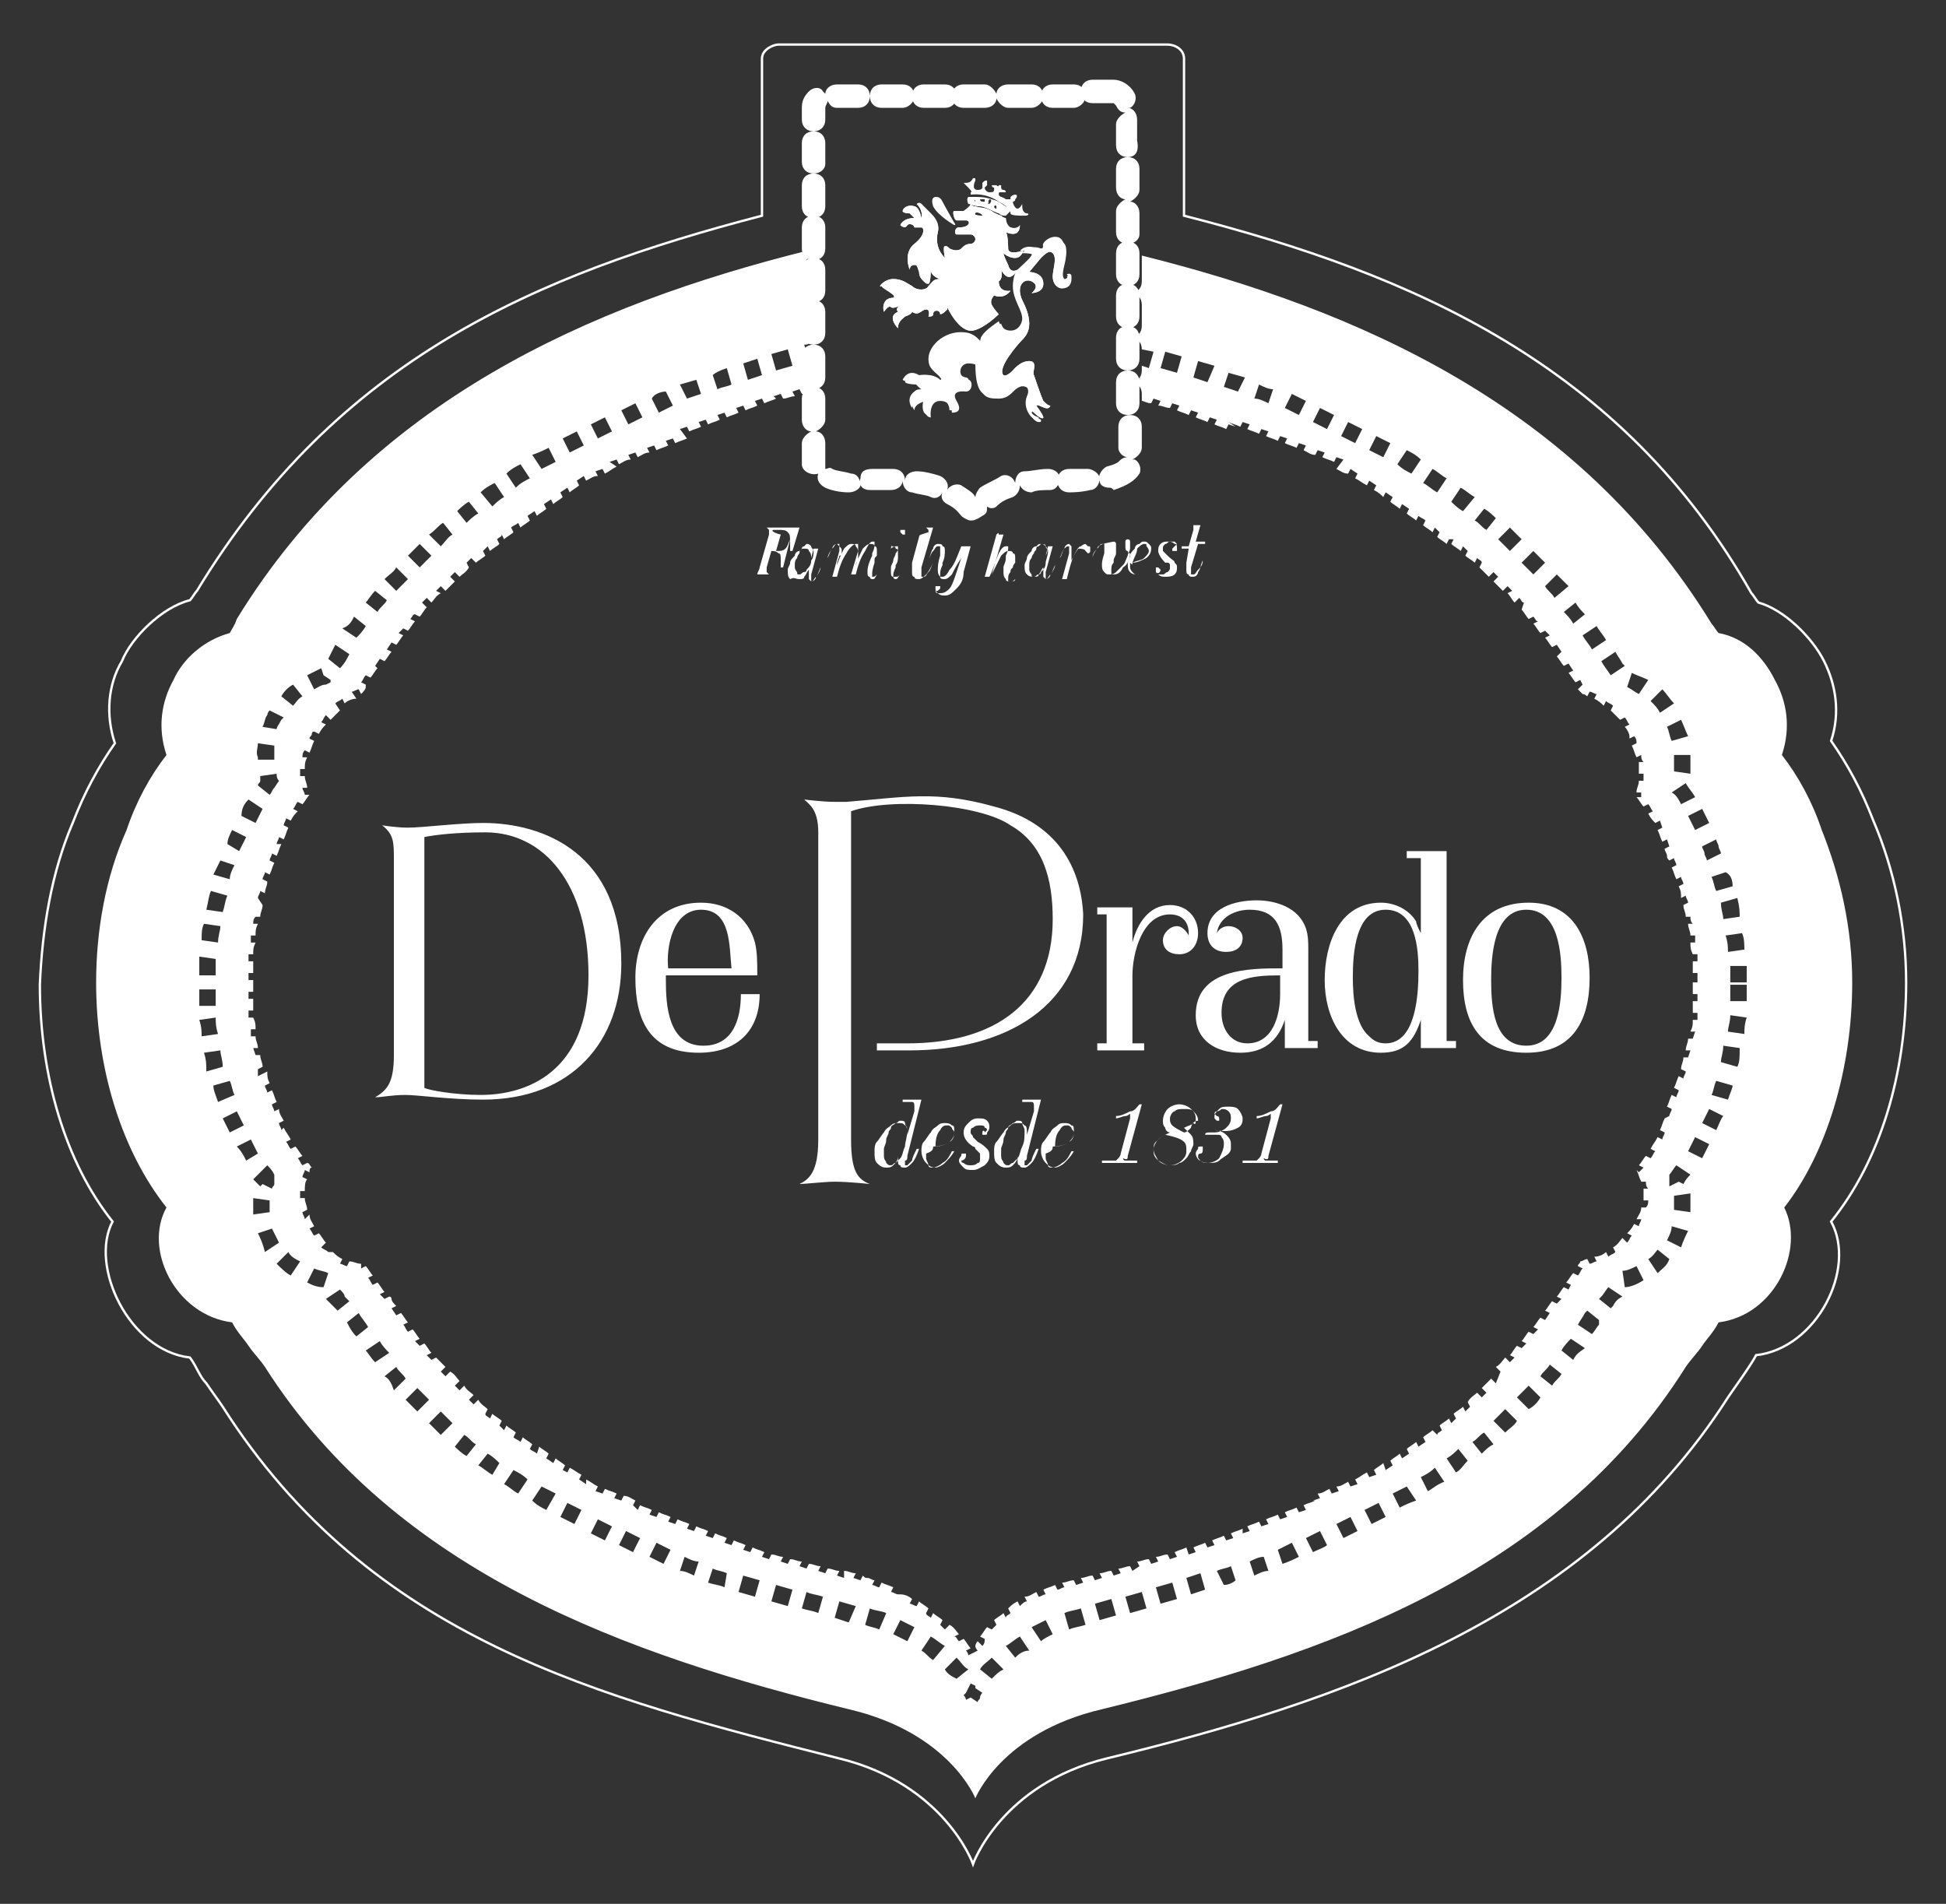 <?xml version="1.0" encoding="utf-8"?>
<!-- Generator: Adobe Illustrator 21.1.0, SVG Export Plug-In . SVG Version: 6.00 Build 0)  -->
<svg version="1.1" id="Layer_1" xmlns="http://www.w3.org/2000/svg" xmlns:xlink="http://www.w3.org/1999/xlink" x="0px" y="0px"
	 viewBox="0 0 83 81.2" style="enable-background:new 0 0 83 81.2;" xml:space="preserve">
<rect x="0" y="0" width="83" height="81.2" fill="#333333" stroke="none"/>
<style type="text/css">
	.st0{fill:#FFFFFF;}
	.st1{fill:#00937F;}
	.st2{fill:#7C7C81;}
	.st3{fill:#B3CB04;}
	.st4{fill:#1E6679;}
	.st5{fill:#60AE42;}
	.st6{fill:#0046AD;}
	.st7{fill-rule:evenodd;clip-rule:evenodd;fill:#FFFFFF;}
	.st8{fill-rule:evenodd;clip-rule:evenodd;}
	.st9{fill:none;stroke:#FFFFFF;stroke-width:0.685;stroke-miterlimit:1;stroke-dasharray:0.685,0.685;}
	.st10{fill:none;stroke:#FFFFFF;stroke-width:0.429;stroke-miterlimit:1;stroke-dasharray:0.309,0.524;}
	.st11{fill-rule:evenodd;clip-rule:evenodd;fill:none;stroke:#FFFFFF;stroke-width:0.1;stroke-miterlimit:10;}
</style>
<g>
	<path class="st11" d="M81.3,41.9c0-2.4-0.5-4.8-1.4-6.9c-0.5-1.3-1.1-2.4-1.8-3.4c0.4-1.2,0.2-2.4-0.3-3.4c-0.5-1-1.7-2.2-2.8-2.5
		c-0.1-0.1-0.2-0.3-0.3-0.4c-5.5-9.7-14.4-13.6-24.2-16.1l0-6.7c0-0.4-0.4-0.6-0.7-0.6H33.2c-0.2,0-0.7,0.2-0.7,0.6l0,6.7
		c-9.6,2.5-18.1,6.1-24.1,16c-0.1,0.1-0.2,0.3-0.3,0.4c-1.2,0.3-2.5,1.6-2.9,2.6c-0.6,1-0.7,2.3-0.3,3.5c-0.7,1-1.3,2.1-1.8,3.4
		c-0.9,2.1-1.3,4.5-1.4,6.9c0,3.9,1.1,7.6,3.1,10.1c-1,1.9,0.7,5.5,3.3,5.8c0.3,0.4,0.4,0.8,0.7,1.1c0.2,0.3,0.5,0.7,0.7,1
		c6.3,9.9,16,12.4,26.3,15c4.5,1.1,5.7,4.5,5.7,4.5s1.2-3.4,5.7-4.5c9.9-2.4,20.5-6,26.5-15.4c0.2-0.3,1-1.4,1.2-1.8
		c2.6-0.3,4.3-3.7,3.2-5.7C80.2,49.5,81.3,45.8,81.3,41.9"/>
	<g>
		<path class="st0" d="M16,46.8c0.3,0,0.7-0.1,1.3-0.1c0.5,0,1.9,0.2,3.3,0.2c3.8,0,5.9-2.5,5.9-5.8c0-4.7-3.3-6-5.9-6
			c-1,0-2.6,0.2-3.2,0.2c-0.5,0-1.1-0.1-1.1-0.1c0.5,0.4,0.5,0.7,0.5,1.5V45C16.8,46.2,16.5,46.5,16,46.8z M18.1,35.7
			c0.5-0.1,1.4-0.2,2.6-0.2c2.5,0,4.4,2.2,4.4,6.1c0,4.1-2.6,5.1-4.6,5.1c-1.1,0-2.2-0.2-2.4-0.3V35.7z"/>
		<path class="st0" d="M48.3,40.2c0-0.5,0-1,0-1.5h-1.5V39h0.4v5.5h-0.4v0.3h2v-0.3h-0.5v-2.9c0-0.9,0.4-2.6,1.6-2.6
			c0.5,0,0.8,0.3,0.8,0.8c0,0,0,0.1,0,0.1c-0.1-0.2-0.3-0.4-0.5-0.4c-0.3,0-0.6,0.3-0.6,0.6c0,0.4,0.3,0.6,0.7,0.6
			c0.5,0,0.8-0.4,0.8-0.9c0-0.7-0.5-1.2-1.2-1.2C49,38.6,48.5,39.4,48.3,40.2z"/>
		<path class="st0" d="M51,43.3c0,1.1,0.9,1.6,1.9,1.6c1,0,1.6-0.5,1.9-1.4v1.2h1.4v-0.3h-0.4v-3.9c0-0.3,0-0.6-0.1-0.9
			c-0.3-0.9-1.3-1.2-2.1-1.2c-0.9,0-2.1,0.3-2.1,1.4c0,0.5,0.3,0.8,0.8,0.8c0.4,0,0.7-0.2,0.7-0.6c0-0.3-0.3-0.5-0.6-0.5
			c-0.2,0-0.4,0.1-0.5,0.3c0.1-0.7,0.8-1,1.4-1c1.1,0,1.4,0.7,1.4,1.7v0.8C53.3,41.3,51,41.3,51,43.3z M54.6,42.4
			c0,0.9-0.3,2.1-1.4,2.1c-0.7,0-1.1-0.6-1.1-1.3c0-1.5,1.3-1.6,2.5-1.6V42.4z"/>
		<path class="st0" d="M60.4,39.3c-0.3-0.5-0.9-0.8-1.5-0.8c-1.8,0-2.4,1.8-2.4,3.3c0,1.5,0.7,3.1,2.4,3.1c1,0,1.4-0.5,1.7-1.4v1.2
			h1.5v-0.3h-0.4v-8.1H60v0.3h0.6v3.2C60.5,39.6,60.4,39.4,60.4,39.3z M59.1,44.5c-0.3,0-0.5-0.1-0.7-0.3c-0.6-0.5-0.7-1.7-0.7-2.5
			c0-1,0.1-2.9,1.4-2.9c1.3,0,1.4,1.7,1.4,2.6C60.5,42.4,60.4,44.5,59.1,44.5z"/>
		<path class="st0" d="M65.1,44.9c2,0,2.7-1.4,2.7-3.2c0-1.7-0.7-3.2-2.6-3.2c-2,0-2.8,1.5-2.8,3.3C62.4,43.6,63.1,44.9,65.1,44.9z
			 M65.1,38.8c1.4,0,1.5,1.9,1.5,2.9c0,1-0.1,2.9-1.5,2.9c-1.4,0-1.5-1.7-1.5-2.8C63.6,40.8,63.7,38.8,65.1,38.8z"/>
		<path class="st0" d="M32.3,41.6c0-0.5,0-1-0.1-1.4c-0.3-1.1-1.2-1.7-2.3-1.7c-1.9,0-2.8,1.5-2.8,3.2c0,1.8,0.6,3.2,2.7,3.2
			c1.6,0,2.6-0.9,2.6-2.5h-0.8c0,1-0.3,2.2-1.6,2.2c-1.5,0-1.6-1.7-1.6-2.8v-0.2H32.3z M29.9,38.8c1.3,0,1.2,1.6,1.3,2.5h-2.7
			C28.4,40.4,28.7,38.8,29.9,38.8z"/>
		<path class="st0" d="M42.4,34.4L42.4,34.4c-2.5-0.7-3.8-0.4-6.3-0.2c-0.1,0-0.2,0-0.3,0h-0.2c-0.5,0-1.3-0.1-1.3-0.1
			c0.2,0.2,0.6,0.4,0.6,1.4v13.1c0,1.4-0.4,1.7-0.8,1.9c0.2,0,1.1-0.1,1.5-0.1c0.6,0,1.5,0.1,1.5,0.1c-0.5-0.2-0.8-0.5-0.8-1.9V34.6
			c1.7-0.6,5.5-0.3,6.8,0.6h0c1.4,0.8,1.8,2.3,1.8,4c0,3.6-2.5,5.3-6.2,5.3h-1.3v0.3h1.4c4.1,0,7.4-1.9,7.4-5.8
			C46.1,37,45.1,35.1,42.4,34.4z"/>
		<path class="st0" d="M38.7,49.3l0.6-2.4h-0.8V47h0.1c0.1,0,0.2,0,0.3,0c0.1,0,0.1,0.1,0.1,0.2c0,0,0,0.1,0,0.2c0,0,0,0,0,0l-0.3,1
			l0,0v-0.1c0-0.1,0-0.3-0.1-0.3c-0.1-0.1-0.1-0.1-0.3-0.1c-0.1,0-0.2,0-0.3,0.1c-0.1,0.1-0.2,0.1-0.3,0.3c-0.1,0.1-0.2,0.3-0.3,0.4
			c-0.1,0.1-0.1,0.3-0.1,0.4c0,0.2,0,0.4,0.1,0.5c0.1,0.1,0.2,0.2,0.4,0.2c0.1,0,0.2,0,0.3-0.1c0.1-0.1,0.2-0.2,0.2-0.4l0,0
			c0,0.1,0,0.1,0,0.1c0,0,0,0.1,0,0.1c0,0.1,0,0.2,0.1,0.2c0,0.1,0.1,0.1,0.2,0.1c0.1,0,0.2-0.1,0.3-0.2c0.1-0.1,0.2-0.3,0.3-0.6
			l-0.1,0c-0.1,0.2-0.2,0.4-0.2,0.5c-0.1,0.1-0.2,0.2-0.2,0.2c0,0,0,0-0.1,0c0,0,0,0,0-0.1c0,0,0-0.1,0-0.1
			C38.7,49.5,38.7,49.4,38.7,49.3z M38.6,48.9c-0.1,0.2-0.1,0.4-0.2,0.5c-0.1,0.1-0.1,0.1-0.2,0.2c-0.1,0-0.1,0.1-0.2,0.1
			c-0.1,0-0.1,0-0.2-0.1c0-0.1-0.1-0.1-0.1-0.3c0-0.1,0-0.2,0-0.3c0-0.1,0.1-0.2,0.1-0.4c0-0.1,0.1-0.2,0.1-0.3
			c0-0.1,0.1-0.1,0.1-0.2c0-0.1,0.1-0.1,0.2-0.2c0.1,0,0.1-0.1,0.2-0.1c0.1,0,0.2,0,0.2,0.1c0,0.1,0.1,0.2,0.1,0.3
			C38.7,48.5,38.6,48.7,38.6,48.9z"/>
		<path class="st0" d="M39.8,48.9c0.3,0,0.6-0.1,0.7-0.2c0.2-0.1,0.2-0.3,0.2-0.5c0-0.1,0-0.2-0.1-0.2c-0.1-0.1-0.2-0.1-0.3-0.1
			c-0.1,0-0.2,0-0.3,0.1c-0.1,0.1-0.2,0.1-0.3,0.3c-0.1,0.1-0.2,0.3-0.3,0.4c-0.1,0.1-0.1,0.3-0.1,0.4c0,0.2,0.1,0.4,0.2,0.5
			c0.1,0.1,0.2,0.2,0.4,0.2c0.1,0,0.3-0.1,0.4-0.2c0.1-0.1,0.3-0.3,0.4-0.5l-0.1,0c-0.1,0.2-0.2,0.4-0.4,0.5
			c-0.1,0.1-0.3,0.2-0.4,0.2c-0.1,0-0.2,0-0.2-0.1c0-0.1-0.1-0.2-0.1-0.3c0-0.1,0-0.1,0-0.2C39.8,49.1,39.8,49,39.8,48.9z
			 M40.1,48.2c0.1-0.2,0.2-0.2,0.3-0.2c0.1,0,0.1,0,0.2,0.1c0,0.1,0.1,0.1,0.1,0.2c0,0.2-0.1,0.3-0.2,0.4c-0.1,0.1-0.4,0.2-0.6,0.2
			C39.9,48.5,40,48.3,40.1,48.2z"/>
		<path class="st0" d="M41.9,48.3c0,0.1,0,0.1,0,0.1c0,0,0.1,0,0.1,0c0.1,0,0.1,0,0.1-0.1c0,0,0.1-0.1,0.1-0.2c0-0.1,0-0.2-0.1-0.3
			c-0.1-0.1-0.2-0.1-0.4-0.1c-0.2,0-0.3,0.1-0.4,0.2c-0.1,0.1-0.2,0.2-0.2,0.4c0,0.2,0.1,0.4,0.4,0.6c0,0,0.1,0,0.1,0.1
			c0.1,0.1,0.1,0.1,0.2,0.2c0,0.1,0,0.1,0,0.2c0,0.1,0,0.2-0.1,0.2c-0.1,0.1-0.2,0.1-0.3,0.1c-0.1,0-0.2,0-0.3-0.1
			c-0.1,0-0.1-0.1-0.1-0.1c0,0,0,0,0,0c0.1,0,0.2-0.1,0.2-0.2c0,0,0-0.1,0-0.1c0,0-0.1,0-0.1,0c-0.1,0-0.1,0-0.1,0.1
			c0,0-0.1,0.1-0.1,0.2c0,0.1,0.1,0.2,0.2,0.3c0.1,0.1,0.2,0.1,0.4,0.1c0.2,0,0.3-0.1,0.5-0.2c0.1-0.1,0.2-0.2,0.2-0.4
			c0-0.1,0-0.2-0.1-0.3c-0.1-0.1-0.2-0.2-0.4-0.3c-0.1-0.1-0.2-0.2-0.2-0.2c0-0.1-0.1-0.1-0.1-0.2c0-0.1,0-0.2,0.1-0.2
			c0.1-0.1,0.2-0.1,0.3-0.1c0.1,0,0.2,0,0.2,0.1c0.1,0,0.1,0.1,0.1,0.1c0,0,0,0-0.1,0.1C42,48.2,41.9,48.2,41.9,48.3z"/>
		<path class="st0" d="M43.8,49.3l0.6-2.4h-0.8V47h0.1c0.1,0,0.2,0,0.3,0c0.1,0,0.1,0.1,0.1,0.2c0,0,0,0.1,0,0.2c0,0,0,0,0,0l-0.3,1
			l0,0v-0.1c0-0.1,0-0.3-0.1-0.3c-0.1-0.1-0.1-0.1-0.3-0.1c-0.1,0-0.2,0-0.3,0.1c-0.1,0.1-0.2,0.1-0.3,0.3c-0.1,0.1-0.2,0.3-0.3,0.4
			c-0.1,0.1-0.1,0.3-0.1,0.4c0,0.2,0,0.4,0.1,0.5c0.1,0.1,0.2,0.2,0.4,0.2c0.1,0,0.2,0,0.3-0.1c0.1-0.1,0.2-0.2,0.2-0.4l0,0
			c0,0.1,0,0.1,0,0.1c0,0,0,0.1,0,0.1c0,0.1,0,0.2,0.1,0.2c0,0.1,0.1,0.1,0.2,0.1c0.1,0,0.2-0.1,0.3-0.2c0.1-0.1,0.2-0.3,0.3-0.6
			l-0.1,0c-0.1,0.2-0.2,0.4-0.2,0.5c-0.1,0.1-0.2,0.2-0.2,0.2c0,0,0,0-0.1,0c0,0,0,0,0-0.1c0,0,0-0.1,0-0.1
			C43.8,49.5,43.8,49.4,43.8,49.3z M43.6,48.9c-0.1,0.2-0.1,0.4-0.2,0.5c-0.1,0.1-0.1,0.1-0.2,0.2c-0.1,0-0.1,0.1-0.2,0.1
			c-0.1,0-0.1,0-0.2-0.1c0-0.1-0.1-0.1-0.1-0.3c0-0.1,0-0.2,0-0.3c0-0.1,0.1-0.2,0.1-0.4c0-0.1,0.1-0.2,0.1-0.3
			c0-0.1,0.1-0.1,0.1-0.2c0-0.1,0.1-0.1,0.2-0.2c0.1,0,0.1-0.1,0.2-0.1c0.1,0,0.2,0,0.2,0.1c0,0.1,0.1,0.2,0.1,0.3
			C43.7,48.5,43.7,48.7,43.6,48.9z"/>
		<path class="st0" d="M44.9,48.9c0.3,0,0.6-0.1,0.7-0.2c0.2-0.1,0.2-0.3,0.2-0.5c0-0.1,0-0.2-0.1-0.2c-0.1-0.1-0.2-0.1-0.3-0.1
			c-0.1,0-0.2,0-0.3,0.1c-0.1,0.1-0.2,0.1-0.3,0.3c-0.1,0.1-0.2,0.3-0.3,0.4c-0.1,0.1-0.1,0.3-0.1,0.4c0,0.2,0.1,0.4,0.2,0.5
			c0.1,0.1,0.2,0.2,0.4,0.2c0.1,0,0.3-0.1,0.4-0.2c0.1-0.1,0.3-0.3,0.4-0.5l-0.1,0c-0.1,0.2-0.2,0.4-0.4,0.5
			c-0.1,0.1-0.3,0.2-0.4,0.2c-0.1,0-0.2,0-0.2-0.1c0-0.1-0.1-0.2-0.1-0.3c0-0.1,0-0.1,0-0.2C44.9,49.1,44.9,49,44.9,48.9z
			 M45.2,48.2c0.1-0.2,0.2-0.2,0.3-0.2c0.1,0,0.1,0,0.2,0.1c0,0.1,0.1,0.1,0.1,0.2c0,0.2-0.1,0.3-0.2,0.4c-0.1,0.1-0.4,0.2-0.6,0.2
			C45,48.5,45.1,48.3,45.2,48.2z"/>
		<path class="st0" d="M48.1,49.3l0.6-2.2h-0.1c-0.1,0.1-0.2,0.3-0.4,0.3c-0.2,0.1-0.4,0.2-0.6,0.2v0.1c0.1,0,0.3-0.1,0.4-0.1
			c0.1,0,0.2-0.1,0.2-0.1c0,0,0,0,0,0c0,0,0,0,0,0c0,0,0,0,0,0.1c0,0,0,0.1,0,0.1l-0.4,1.5c0,0.1-0.1,0.2-0.1,0.2
			c0,0-0.1,0.1-0.1,0.1c0,0-0.1,0-0.2,0c-0.1,0-0.2,0-0.3,0h-0.1v0.1h1.5v-0.1c0,0,0,0-0.1,0c0,0-0.1,0-0.1,0c-0.1,0-0.2,0-0.3,0
			c-0.1,0-0.1-0.1-0.1-0.1C48.1,49.5,48.1,49.4,48.1,49.3C48.1,49.4,48.1,49.3,48.1,49.3z"/>
		<path class="st0" d="M51,47.7c0-0.2-0.1-0.3-0.2-0.4c-0.1-0.1-0.3-0.2-0.5-0.2c-0.2,0-0.4,0.1-0.5,0.2c-0.1,0.1-0.2,0.3-0.2,0.5
			c0,0.1,0,0.2,0.1,0.3c0,0.1,0.1,0.2,0.2,0.2c-0.2,0.1-0.4,0.2-0.5,0.3c-0.1,0.1-0.2,0.3-0.2,0.4c0,0.2,0.1,0.3,0.2,0.5
			c0.1,0.1,0.3,0.2,0.5,0.2c0.1,0,0.3,0,0.4-0.1c0.1,0,0.2-0.1,0.3-0.2c0.1-0.1,0.1-0.2,0.2-0.3c0-0.1,0.1-0.2,0.1-0.3
			c0-0.1,0-0.3-0.1-0.4c-0.1-0.1-0.2-0.2-0.3-0.3c0.2-0.1,0.3-0.1,0.4-0.2C51,48,51,47.9,51,47.7z M50.5,48.7
			c0.1,0.1,0.1,0.2,0.1,0.4c0,0.2-0.1,0.3-0.2,0.4c-0.1,0.1-0.3,0.2-0.5,0.2c-0.2,0-0.3-0.1-0.5-0.2c-0.1-0.1-0.2-0.2-0.2-0.4
			c0-0.2,0-0.3,0.1-0.4c0.1-0.1,0.2-0.2,0.4-0.3C50.2,48.5,50.4,48.6,50.5,48.7z M50.8,48.1c-0.1,0.1-0.2,0.2-0.3,0.2
			c-0.2-0.1-0.4-0.2-0.5-0.3c-0.1-0.1-0.1-0.2-0.1-0.3c0-0.1,0.1-0.3,0.2-0.3c0.1-0.1,0.2-0.1,0.4-0.1c0.2,0,0.3,0,0.4,0.1
			c0.1,0.1,0.2,0.2,0.2,0.4C50.9,47.8,50.8,48,50.8,48.1z"/>
		<path class="st0" d="M52.8,48.1c0.2-0.1,0.2-0.3,0.2-0.4c0-0.1-0.1-0.3-0.2-0.4c-0.1-0.1-0.3-0.1-0.4-0.1c-0.2,0-0.3,0-0.4,0.1
			c-0.1,0.1-0.2,0.2-0.2,0.3c0,0.1,0,0.1,0,0.1s0.1,0.1,0.1,0.1c0,0,0.1,0,0.1,0c0,0,0-0.1,0-0.1c0,0,0-0.1-0.1-0.1
			c0,0-0.1-0.1-0.1-0.1c0,0,0-0.1,0.1-0.1c0.1,0,0.2-0.1,0.2-0.1c0.1,0,0.2,0,0.3,0.1c0.1,0.1,0.1,0.2,0.1,0.3
			c0,0.2-0.1,0.3-0.2,0.4s-0.3,0.2-0.5,0.2c0,0-0.1,0-0.2,0c-0.1,0-0.2,0-0.2,0.1c0,0,0,0,0,0c0,0,0,0,0.1,0c0,0,0.1,0,0.2,0
			c0.1,0,0.1,0,0.2,0c0.1,0,0.2,0,0.2,0.1c0.1,0.1,0.1,0.2,0.1,0.3c0,0.2-0.1,0.4-0.2,0.6c-0.1,0.1-0.3,0.2-0.5,0.2
			c-0.1,0-0.2,0-0.3-0.1c-0.1-0.1-0.1-0.1-0.1-0.2c0,0,0-0.1,0.1-0.1c0.1,0,0.1-0.1,0.1-0.2c0,0,0-0.1,0-0.1c0,0-0.1,0-0.1,0
			c-0.1,0-0.1,0-0.1,0.1c0,0-0.1,0.1-0.1,0.2c0,0.1,0.1,0.3,0.2,0.3c0.1,0.1,0.3,0.1,0.4,0.1c0.1,0,0.3,0,0.4-0.1
			c0.1-0.1,0.3-0.2,0.4-0.3c0.1-0.1,0.1-0.2,0.1-0.2s0-0.1,0-0.2c0-0.2-0.1-0.3-0.2-0.4c-0.1-0.1-0.3-0.2-0.5-0.2l0,0
			C52.4,48.3,52.6,48.2,52.8,48.1z"/>
		<path class="st0" d="M54.1,49.3l0.6-2.2h-0.1c-0.1,0.1-0.2,0.3-0.4,0.3c-0.2,0.1-0.4,0.2-0.6,0.2v0.1c0.1,0,0.3-0.1,0.4-0.1
			c0.1,0,0.2-0.1,0.2-0.1c0,0,0,0,0,0c0,0,0,0,0,0c0,0,0,0,0,0.1c0,0,0,0.1,0,0.1l-0.4,1.5c0,0.1-0.1,0.2-0.1,0.2
			c0,0-0.1,0.1-0.1,0.1c0,0-0.1,0-0.2,0c-0.1,0-0.2,0-0.3,0h-0.1v0.1h1.5v-0.1c0,0,0,0-0.1,0c0,0-0.1,0-0.1,0c-0.1,0-0.2,0-0.3,0
			c-0.1,0-0.1-0.1-0.1-0.1C54.1,49.5,54.1,49.4,54.1,49.3C54.1,49.4,54.1,49.3,54.1,49.3z"/>
	</g>
	<path class="st0" d="M79,41.9c0-2.3-0.5-4.5-1.3-6.5c-0.4-1.2-1-2.3-1.7-3.2c0.4-1.2,0.2-2.3-0.3-3.2c-0.5-1-1.3-1.8-2.4-2
		c-0.1-0.1-0.2-0.3-0.3-0.4c-5.7-9.3-15.1-13.4-24.3-15.7c0,0,0,0.1,0,0.2v0.9c0,0.3-0.2,0.5-0.5,0.5v0c0,0,0,0,0,0
		c0.3,0,0.5,0.2,0.5,0.5v0.9c0,0.3-0.2,0.5-0.5,0.5v0c0,0,0,0,0,0c0.3,0,0.5,0.2,0.5,0.5v0l0.5,0.1l-0.2,0.7l-0.3-0.1v0.2
		c0,0.3-0.2,0.5-0.5,0.5v0c0,0,0,0,0,0c0.3,0,0.5,0.2,0.5,0.5l0,0.3c0.1,0,0.2,0.1,0.4,0.1l0.1-0.2l0.3,0.1l-0.1,0.2
		c0.2,0,0.3,0.1,0.5,0.1l0.1-0.2l0.3,0.1l-0.1,0.2c0.2,0.1,0.3,0.1,0.5,0.2l0.1-0.2l0.3,0.1l-0.1,0.2c0.2,0.1,0.3,0.1,0.5,0.2
		l0.1-0.2l0.3,0.1l-0.1,0.2c0.2,0.1,0.3,0.1,0.5,0.2l0.1-0.2l0.3,0.1L52.4,18c0.2,0.1,0.3,0.1,0.5,0.2l0.1-0.2l0.3,0.1l-0.1,0.2
		c0.2,0.1,0.3,0.1,0.5,0.2l0.1-0.2l0.3,0.1L54,18.6c0.2,0.1,0.3,0.1,0.5,0.2l0.1-0.2l0.3,0.1l-0.1,0.2c0.2,0.1,0.3,0.1,0.5,0.2
		l0.1-0.2l0.3,0.1l-0.1,0.2c0.2,0.1,0.3,0.2,0.5,0.2l0.1-0.2l0.3,0.1l-0.1,0.2c0.2,0.1,0.3,0.1,0.5,0.2l0.1-0.2l0.3,0.1L57,20
		c0.2,0.1,0.3,0.2,0.5,0.2l0.1-0.2l0.3,0.2l-0.1,0.2c0.2,0.1,0.3,0.2,0.5,0.3l0.1-0.2l0.3,0.2l-0.1,0.2c0.2,0.1,0.3,0.2,0.4,0.3
		l0.1-0.2l0.3,0.2l-0.1,0.2c0.1,0.1,0.3,0.2,0.4,0.3l0.1-0.2l0.3,0.2l-0.1,0.2c0.1,0.1,0.3,0.2,0.4,0.3l0.1-0.2
		c0.1,0.1,0.2,0.1,0.3,0.2l-0.1,0.2c0.1,0.1,0.3,0.2,0.4,0.3l0.1-0.2l0.2,0.2l-0.1,0.2c0.1,0.1,0.3,0.2,0.4,0.3l0.1-0.2L62,23
		l-0.1,0.2c0.1,0.1,0.3,0.2,0.4,0.3l0.1-0.2l0.2,0.2l-0.1,0.2c0.1,0.1,0.3,0.2,0.4,0.3l0.1-0.2c0.1,0.1,0.2,0.1,0.2,0.2l-0.1,0.2
		c0.1,0.1,0.2,0.2,0.4,0.4l0.2-0.2l0.2,0.2l-0.2,0.2c0.1,0.1,0.2,0.2,0.4,0.4l0.2-0.2l0.2,0.2l-0.2,0.1c0.1,0.1,0.2,0.3,0.3,0.4
		l0.2-0.2c0.1,0.1,0.1,0.2,0.2,0.2L64.9,26c0.1,0.1,0.2,0.3,0.3,0.4l0.2-0.1c0.1,0.1,0.1,0.2,0.2,0.2l-0.2,0.1
		c0.1,0.1,0.2,0.3,0.3,0.4l0.2-0.1l0.2,0.2l-0.2,0.1c0.1,0.1,0.2,0.3,0.3,0.4l0.2-0.1l0.2,0.3L66.4,28c0.1,0.1,0.2,0.3,0.3,0.4
		l0.2-0.1l0.2,0.3l-0.2,0.1c0.1,0.1,0.2,0.3,0.3,0.4l0.2-0.1l0.1,0.2l-0.2,0.2l0,0c0.1,0.1,0.1,0.1,0.2,0.2c0.1,0,0.2,0.1,0.2,0.1
		l0.1-0.2c0.1,0,0.2,0.1,0.3,0.1L68,29.8c0.2,0.1,0.3,0.2,0.4,0.3l0.1-0.2c0.1,0.1,0.2,0.1,0.3,0.2l-0.1,0.2
		c0.1,0.1,0.2,0.2,0.4,0.4l0.2-0.1c0.1,0.1,0.1,0.2,0.2,0.3l-0.2,0.1c0.1,0.1,0.2,0.3,0.2,0.4c0,0,0,0,0,0.1l0.2-0.1
		c0.1,0.1,0.1,0.2,0.1,0.3l-0.2,0.1c0.1,0.2,0.1,0.3,0.2,0.5l0.2-0.1c0,0.1,0,0.2,0.1,0.3l-0.2,0c0,0.2,0,0.3,0,0.5l0.2,0
		c0,0.1,0,0.2,0,0.3l-0.2,0c0,0.2-0.1,0.3-0.1,0.5l0.1,0l0,0c0,0,0,0,0,0l0.1,0c0,0,0,0,0,0c0,0,0,0,0,0L70,34c0,0,0,0,0,0l0,0
		L69.8,34c0.1,0.1,0.2,0.3,0.3,0.4l0.2-0.1c0.1,0.1,0.1,0.2,0.2,0.3l-0.2,0.1c0.1,0.2,0.2,0.3,0.3,0.4l0.2-0.1l0.1,0.3l-0.2,0.1
		c0.1,0.2,0.1,0.3,0.2,0.5l0.2-0.1l0.1,0.3L71,36.2c0,0.1,0.1,0.2,0.1,0.3c0,0.1,0,0.1,0.1,0.2l0.2-0.1c0,0.1,0.1,0.2,0.1,0.3
		L71.3,37c0.1,0.2,0.1,0.3,0.2,0.5l0.2-0.1c0,0.1,0.1,0.2,0.1,0.3l-0.2,0.1c0.1,0.2,0.1,0.3,0.1,0.5l0.2-0.1c0,0.1,0.1,0.2,0.1,0.3
		l-0.2,0.1c0,0.2,0.1,0.3,0.1,0.5l0.2,0c0,0.1,0,0.2,0.1,0.3l-0.2,0c0,0.2,0.1,0.3,0.1,0.5l0.2,0l0,0.3l-0.2,0c0,0.2,0,0.3,0.1,0.5
		l0.2,0l0,0.3l-0.2,0c0,0.2,0,0.3,0,0.5l0.2,0c0,0.1,0,0.2,0,0.3l0,0.1h-0.2c0,0.2,0,0.3,0,0.5l0.2,0c0,0.1,0,0.2,0,0.3l-0.2,0
		c0,0.2,0,0.3,0,0.5l0.2,0l0,0.3l-0.2,0c0,0.2,0,0.3-0.1,0.5l0.2,0l-0.1,0.3l-0.2,0c0,0.2-0.1,0.3-0.1,0.5l0.2,0l-0.1,0.3l-0.2,0
		c0,0.2-0.1,0.3-0.1,0.5l0.2,0.1c0,0.1-0.1,0.2-0.1,0.3l-0.2-0.1c-0.1,0.2-0.1,0.3-0.2,0.5l0.2,0.1c0,0.1-0.1,0.2-0.1,0.3l-0.2-0.1
		c-0.1,0.2-0.1,0.3-0.2,0.5l0.2,0.1c0,0.1-0.1,0.2-0.1,0.3L71,47.7c-0.1,0.2-0.1,0.3-0.2,0.5l0.2,0.1c0,0.1-0.1,0.2-0.1,0.3
		l-0.2-0.1c-0.1,0.2-0.2,0.3-0.3,0.5l0.2,0.1c-0.1,0.1-0.1,0.2-0.2,0.3l-0.2-0.1c-0.1,0.1-0.2,0.3-0.3,0.4l0.2,0.1
		c-0.1,0.1-0.1,0.1-0.2,0.2l-0.1-0.1l0,0c0.1,0.2,0.1,0.3,0.2,0.5l0.2,0c0,0.1,0,0.2,0.1,0.3l-0.2,0c0,0.2,0,0.3,0,0.5l0.2,0
		c0,0.1,0,0.2-0.1,0.3l-0.2,0c0,0.2-0.1,0.3-0.2,0.5L70,52c0,0.1-0.1,0.2-0.1,0.3l-0.2-0.1c-0.1,0.2-0.2,0.3-0.3,0.4l0.2,0.1
		c-0.1,0.1-0.1,0.2-0.2,0.3l-0.2-0.2c-0.1,0.1-0.2,0.3-0.4,0.4l0.1,0.2c-0.1,0.1-0.2,0.1-0.3,0.2l-0.1-0.2c-0.1,0.1-0.3,0.2-0.5,0.2
		l0.1,0.2c-0.1,0-0.2,0.1-0.3,0.1l-0.1-0.2c-0.1,0-0.2,0.1-0.3,0.1c0,0.1-0.1,0.1-0.1,0.2l0.2,0.1c-0.1,0.1-0.1,0.2-0.2,0.3
		l-0.2-0.1c-0.1,0.1-0.2,0.3-0.3,0.4c0,0,0,0,0,0l0.2,0.1L66.9,55l-0.2-0.1c-0.1,0.1-0.2,0.3-0.3,0.4l0.2,0.1l-0.2,0.2l-0.2-0.1
		c-0.1,0.1-0.2,0.3-0.3,0.4l0.2,0.1l-0.2,0.3l-0.2-0.1c-0.1,0.1-0.2,0.3-0.3,0.4l0.2,0.1l-0.2,0.2l-0.2-0.1
		c-0.1,0.1-0.2,0.3-0.3,0.4l0.2,0.1l-0.2,0.2l-0.2-0.1c-0.1,0.1-0.2,0.3-0.3,0.4l0.2,0.1l-0.2,0.2l-0.2-0.2
		c-0.1,0.1-0.2,0.3-0.4,0.4l0.2,0.2L63.8,59l-0.2-0.2c-0.1,0.1-0.2,0.2-0.4,0.4l0.2,0.2l-0.2,0.2L63,59.4c-0.1,0.1-0.3,0.2-0.4,0.4
		l0.1,0.2l-0.2,0.2L62.4,60c-0.1,0.1-0.3,0.2-0.4,0.3l0.1,0.2l-0.2,0.2l-0.1-0.2c-0.1,0.1-0.3,0.2-0.4,0.3l0.1,0.2
		c-0.1,0.1-0.2,0.1-0.2,0.2L61.1,61c-0.1,0.1-0.3,0.2-0.4,0.3l0.1,0.2l-0.3,0.2l-0.1-0.2c-0.1,0.1-0.3,0.2-0.4,0.3l0.1,0.2l-0.3,0.2
		L59.7,62c-0.1,0.1-0.3,0.2-0.4,0.3l0.1,0.2l-0.3,0.2L59,62.4c-0.1,0.1-0.3,0.2-0.4,0.3l0.1,0.2L58.4,63l-0.1-0.2
		c-0.2,0.1-0.3,0.2-0.5,0.3l0.1,0.2l-0.3,0.1l-0.1-0.2c-0.2,0.1-0.3,0.2-0.5,0.2l0.1,0.2l-0.3,0.1l-0.1-0.2
		c-0.2,0.1-0.3,0.2-0.5,0.2l0.1,0.2l-0.3,0.1L56.1,64c-0.2,0.1-0.3,0.1-0.5,0.2l0.1,0.2l-0.3,0.1l-0.1-0.2c-0.2,0.1-0.3,0.1-0.5,0.2
		l0.1,0.2l-0.3,0.1l-0.1-0.2c-0.2,0.1-0.3,0.1-0.5,0.2l0.1,0.2l-0.3,0.1l-0.1-0.2c-0.2,0.1-0.3,0.1-0.5,0.2l0.1,0.2l-0.3,0.1
		L53,65.2c-0.2,0.1-0.3,0.1-0.5,0.2l0.1,0.2l-0.3,0.1l-0.1-0.2c-0.2,0.1-0.3,0.1-0.5,0.2l0.1,0.2L51.5,66l-0.1-0.2
		c-0.2,0.1-0.3,0.1-0.5,0.2l0.1,0.2l-0.3,0.1L50.6,66c-0.2,0.1-0.3,0.1-0.5,0.2l0.1,0.2l-0.3,0.1l-0.1-0.2c-0.2,0-0.3,0.1-0.5,0.1
		l0.1,0.2l-0.3,0.1L49,66.5c-0.2,0-0.3,0.1-0.5,0.1l0.1,0.2L48.3,67l-0.1-0.2c-0.2,0-0.3,0.1-0.5,0.1l0.1,0.2l-0.3,0.1L47.4,67
		c-0.2,0-0.3,0.1-0.5,0.1l0.1,0.2l-0.3,0.1l-0.1-0.2c-0.2,0-0.3,0.1-0.5,0.1l0.1,0.2l-0.3,0.1l-0.1-0.2c-0.2,0-0.3,0.1-0.5,0.1
		l0.1,0.2c-0.1,0-0.2,0.1-0.3,0.1L45,67.6c-0.2,0.1-0.3,0.1-0.5,0.2l0.1,0.2c-0.1,0-0.2,0.1-0.3,0.1l-0.1-0.2
		c-0.2,0.1-0.3,0.2-0.5,0.2l0.1,0.2c-0.1,0-0.2,0.1-0.3,0.2l-0.1-0.2c-0.2,0.1-0.3,0.2-0.4,0.3l0.1,0.2c-0.1,0.1-0.2,0.1-0.2,0.2
		l-0.1-0.2c-0.1,0.1-0.3,0.2-0.4,0.3l0.1,0.2c-0.1,0.1-0.1,0.1-0.2,0.2l-0.2-0.1c-0.1,0.1-0.2,0.3-0.3,0.4l0.2,0.1
		C42,70,42,70.1,41.9,70.2L41.7,70c-0.1,0.1-0.1,0.2-0.1,0.2c0,0.1,0.1,0.2,0.1,0.2l-0.2,0.1l0,0l0,0l-0.2,0.1c0,0,0-0.1-0.1-0.2
		l0.2-0.1c-0.1-0.1-0.2-0.3-0.3-0.4l-0.2,0.1c-0.1-0.1-0.1-0.2-0.2-0.2l0.2-0.1c-0.1-0.1-0.2-0.3-0.4-0.4l-0.2,0.2
		c-0.1-0.1-0.1-0.1-0.2-0.2l0.1-0.2c-0.1-0.1-0.3-0.2-0.4-0.3l-0.1,0.2c-0.1-0.1-0.2-0.1-0.2-0.2l0.1-0.2c-0.1-0.1-0.3-0.2-0.4-0.3
		l-0.1,0.2c-0.1,0-0.2-0.1-0.3-0.1l0.1-0.2c-0.1-0.1-0.3-0.2-0.5-0.2L38.3,68c-0.1,0-0.2-0.1-0.3-0.1l0.1-0.2
		c-0.2-0.1-0.3-0.1-0.5-0.2l-0.1,0.2c-0.1,0-0.2-0.1-0.3-0.1l0.1-0.2c-0.1,0-0.2-0.1-0.3-0.1c-0.1,0-0.1,0-0.2-0.1l-0.1,0.2
		l-0.3-0.1l0.1-0.2c-0.2,0-0.3-0.1-0.5-0.1L36,67.3l-0.3-0.1l0.1-0.2c-0.2,0-0.3-0.1-0.5-0.1l-0.1,0.2L34.9,67l0.1-0.2
		c-0.2,0-0.3-0.1-0.5-0.1l-0.1,0.2l-0.3-0.1l0.1-0.2c-0.2,0-0.3-0.1-0.5-0.1l-0.1,0.2l-0.3-0.1l0.1-0.2c-0.2,0-0.3-0.1-0.5-0.1
		l-0.1,0.2l-0.3-0.1l0.1-0.2c-0.2-0.1-0.3-0.1-0.5-0.2L32,66.2l-0.3-0.1l0.1-0.2c-0.2-0.1-0.3-0.1-0.5-0.2l-0.1,0.2l-0.3-0.1
		l0.1-0.2c-0.2-0.1-0.3-0.1-0.5-0.2l-0.1,0.2l-0.3-0.1l0.1-0.2c-0.2-0.1-0.3-0.1-0.5-0.2l-0.1,0.2l-0.3-0.1l0.1-0.2
		c-0.2-0.1-0.3-0.1-0.5-0.2L28.8,65l-0.3-0.1l0.1-0.2c-0.2-0.1-0.3-0.1-0.5-0.2L28,64.7l-0.3-0.1l0.1-0.2c-0.2-0.1-0.3-0.1-0.5-0.2
		l-0.1,0.2L27,64.2l0.1-0.2c-0.2-0.1-0.3-0.2-0.5-0.2L26.5,64l-0.3-0.1l0.1-0.2c-0.2-0.1-0.3-0.1-0.5-0.2l-0.1,0.2l-0.3-0.1l0.1-0.2
		c-0.2-0.1-0.3-0.2-0.5-0.3L25,63.3l-0.3-0.2l0.1-0.2c-0.2-0.1-0.3-0.2-0.5-0.3l-0.1,0.2L24,62.7l0.1-0.2c-0.1-0.1-0.3-0.2-0.4-0.3
		l-0.1,0.2l-0.3-0.2l0.1-0.2c-0.1-0.1-0.3-0.2-0.4-0.3L22.9,62c-0.1-0.1-0.2-0.1-0.3-0.2l0.1-0.2c-0.1-0.1-0.3-0.2-0.4-0.3l-0.1,0.2
		c-0.1-0.1-0.2-0.1-0.3-0.2l0.1-0.2c-0.1-0.1-0.3-0.2-0.4-0.3L21.5,61l-0.2-0.2l0.1-0.2c-0.1-0.1-0.3-0.2-0.4-0.3l-0.1,0.2
		c-0.1-0.1-0.2-0.1-0.2-0.2l0.1-0.2c-0.1-0.1-0.3-0.2-0.4-0.4l-0.2,0.2L20,59.7l0.2-0.2c-0.1-0.1-0.3-0.2-0.4-0.4l-0.2,0.2
		c-0.1-0.1-0.1-0.1-0.2-0.2l0.2-0.2c-0.1-0.1-0.2-0.3-0.4-0.4L19,58.7l-0.2-0.2l0.2-0.2c-0.1-0.1-0.2-0.2-0.4-0.4l-0.2,0.1l-0.2-0.2
		l0.2-0.1c-0.1-0.1-0.2-0.3-0.3-0.4l-0.2,0.1l-0.2-0.2l0.2-0.1c-0.1-0.1-0.2-0.3-0.3-0.4l-0.2,0.1c-0.1-0.1-0.1-0.2-0.2-0.3l0.2-0.1
		c-0.1-0.1-0.2-0.3-0.3-0.4l-0.2,0.1l-0.2-0.3l0.2-0.1c-0.1-0.1-0.2-0.2-0.2-0.3c0,0,0-0.1-0.1-0.1l-0.2,0.1l-0.2-0.2l0.2-0.1
		c-0.1-0.1-0.2-0.3-0.3-0.4c0,0,0,0,0,0l-0.2,0.1c-0.1-0.1-0.1-0.2-0.2-0.3l0.2-0.1c-0.1-0.1-0.2-0.3-0.3-0.4l-0.2,0.1l0-0.1
		c0,0,0,0,0,0l0,0l0,0l0,0l0-0.1c-0.2,0-0.3-0.1-0.5-0.1l-0.1,0.2c-0.1,0-0.2-0.1-0.3-0.1l0.1-0.2c-0.2-0.1-0.3-0.2-0.4-0.3L14,53.4
		c-0.1-0.1-0.2-0.1-0.3-0.2l0.2-0.2c-0.1-0.1-0.2-0.3-0.3-0.4l-0.2,0.1c-0.1-0.1-0.1-0.2-0.2-0.3l0.2-0.1c-0.1-0.2-0.2-0.3-0.2-0.5
		L13,52c0-0.1-0.1-0.2-0.1-0.3l0.2-0.1c0-0.2-0.1-0.3-0.1-0.5l-0.2,0c0-0.1,0-0.2,0-0.3l0.2,0c0-0.2,0-0.4,0.1-0.5l-0.2-0.1
		c0-0.1,0.1-0.2,0.1-0.3l0.2,0.1c0-0.1,0-0.2,0.1-0.2c-0.1-0.1-0.1-0.2-0.2-0.2l-0.2,0.1c-0.1-0.1-0.1-0.2-0.2-0.3l0.2-0.1
		c-0.1-0.1-0.2-0.3-0.3-0.4L12.4,49c-0.1-0.1-0.1-0.2-0.2-0.3l0.2-0.1c-0.1-0.2-0.2-0.3-0.3-0.5L12,48.2c0-0.1-0.1-0.2-0.1-0.3
		l0.2-0.1c-0.1-0.2-0.2-0.3-0.2-0.5l-0.2,0.1c0-0.1-0.1-0.2-0.1-0.3l0.2-0.1c-0.1-0.2-0.1-0.3-0.2-0.5l-0.2,0.1
		c0-0.1-0.1-0.2-0.1-0.3l0.2-0.1c-0.1-0.2-0.1-0.3-0.1-0.5L11,45.9L11,45.6l0.2-0.1c0-0.2-0.1-0.3-0.1-0.5l0,0l-0.2,0l-0.1-0.3
		l0.2,0c0-0.2-0.1-0.3-0.1-0.5l-0.2,0l0-0.3l0.2,0c0-0.2,0-0.3-0.1-0.5l-0.2,0c0-0.1,0-0.2,0-0.3l0.2,0c0-0.2,0-0.3,0-0.5l-0.2,0
		c0-0.1,0-0.2,0-0.3l0.2,0c0-0.1,0-0.2,0-0.3c0-0.1,0-0.1,0-0.2l-0.2,0l0-0.3l0.2,0c0-0.2,0-0.3,0-0.5l-0.2,0l0-0.3l0.2,0
		c0-0.2,0-0.3,0.1-0.5l-0.2,0l0-0.3l0.2,0c0-0.2,0-0.3,0.1-0.5l-0.2,0c0-0.1,0-0.2,0.1-0.3l0.2,0c0-0.2,0.1-0.3,0.1-0.5L11,38.3
		c0-0.1,0.1-0.2,0.1-0.3l0.2,0.1c0-0.2,0.1-0.3,0.1-0.5l-0.2-0.1c0-0.1,0.1-0.2,0.1-0.3l0.2,0.1c0.1-0.2,0.1-0.3,0.2-0.5l-0.2-0.1
		c0-0.1,0.1-0.2,0.1-0.3l0.2,0.1c0,0,0,0,0,0c0.1-0.2,0.1-0.3,0.2-0.5L11.8,36c0-0.1,0.1-0.2,0.1-0.3l0.2,0.1
		c0.1-0.2,0.1-0.3,0.2-0.5l-0.2-0.1c0-0.1,0.1-0.2,0.1-0.3l0.2,0.1c0.1-0.2,0.2-0.3,0.3-0.4l-0.2-0.1c0.1-0.1,0.1-0.2,0.2-0.3
		l0.2,0.1c0.1-0.1,0.2-0.3,0.3-0.4c0,0,0,0,0,0L13,33.9c0-0.1-0.1-0.2-0.1-0.3l0.2,0c0-0.2-0.1-0.3-0.1-0.5l-0.2,0
		c0-0.1,0-0.1,0-0.2c0,0,0-0.1,0-0.1l0.2,0c0-0.2,0-0.3,0.1-0.5l-0.2,0c0-0.1,0-0.2,0.1-0.3l0.2,0.1c0.1-0.2,0.1-0.3,0.2-0.5
		l-0.2-0.1c0-0.1,0.1-0.1,0.1-0.2c0,0,0-0.1,0.1-0.1l0.2,0.1c0.1-0.2,0.2-0.3,0.3-0.4l-0.2-0.1c0.1-0.1,0.1-0.2,0.2-0.3l0.2,0.2
		c0.1-0.1,0.2-0.2,0.4-0.4L14.3,30c0.1-0.1,0.2-0.1,0.3-0.2l0.1,0.2c0.1-0.1,0.3-0.2,0.5-0.2L15,29.5c0.1,0,0.2-0.1,0.3-0.1l0.1,0.2
		c0,0,0,0,0,0c0.1-0.1,0.2-0.2,0.2-0.3c0,0,0,0,0-0.1l-0.2-0.1c0.1-0.1,0.1-0.2,0.2-0.3l0.2,0.1c0.1-0.1,0.2-0.3,0.3-0.4L16,28.4
		l0.2-0.3l0.2,0.1c0.1-0.1,0.2-0.3,0.3-0.4l-0.2-0.1l0.2-0.3l0.2,0.1c0.1-0.1,0.2-0.3,0.3-0.4L17,27l0.2-0.2l0.2,0.1
		c0.1-0.1,0.2-0.3,0.3-0.4l-0.2-0.1c0.1-0.1,0.1-0.2,0.2-0.2l0.2,0.1c0.1-0.1,0.2-0.3,0.3-0.4L18,25.7l0.2-0.2l0.2,0.2
		c0.1-0.1,0.2-0.3,0.4-0.4l-0.2-0.1l0.2-0.2l0.2,0.2c0.1-0.1,0.2-0.2,0.4-0.4l-0.2-0.2l0.2-0.2l0.2,0.2c0.1-0.1,0.3-0.2,0.4-0.4
		l-0.1-0.2l0.2-0.2l0.2,0.2c0.1-0.1,0.3-0.2,0.4-0.3l-0.1-0.2l0.2-0.2l0.1,0.2c0.1-0.1,0.3-0.2,0.4-0.3l-0.1-0.2
		c0.1-0.1,0.2-0.1,0.2-0.2l0.1,0.2c0.1-0.1,0.3-0.2,0.4-0.3l-0.1-0.2c0.1-0.1,0.2-0.1,0.3-0.2l0.1,0.2c0.1-0.1,0.3-0.2,0.4-0.3
		l-0.1-0.2l0.3-0.2l0.1,0.2c0.1-0.1,0.3-0.2,0.4-0.3l-0.1-0.2l0.3-0.2l0.1,0.2c0.1-0.1,0.3-0.2,0.4-0.3l-0.1-0.2l0.3-0.2l0.1,0.2
		c0.1-0.1,0.3-0.2,0.4-0.3l-0.1-0.2l0.3-0.2l0.1,0.2c0.2-0.1,0.3-0.2,0.5-0.2l-0.1-0.2l0.3-0.1l0.1,0.2c0.2-0.1,0.3-0.2,0.5-0.3
		L26,19.7l0.3-0.1l0.1,0.2c0.2-0.1,0.3-0.2,0.5-0.2l-0.1-0.2l0.3-0.1l0.1,0.2c0.2-0.1,0.3-0.2,0.5-0.2l-0.1-0.2l0.3-0.1l0.1,0.2
		c0.2-0.1,0.3-0.1,0.5-0.2l-0.1-0.2l0.3-0.1l0.1,0.2c0.2-0.1,0.3-0.1,0.5-0.2L29,18.3l0.3-0.1l0.1,0.2c0.2-0.1,0.3-0.1,0.5-0.2
		L29.8,18l0.3-0.1l0.1,0.2c0.2-0.1,0.3-0.1,0.5-0.2l-0.1-0.2l0.3-0.1l0.1,0.2c0.2-0.1,0.3-0.1,0.5-0.2l-0.1-0.2l0.3-0.1l0.1,0.2
		c0.2-0.1,0.3-0.1,0.5-0.2l-0.1-0.2l0.3-0.1l0.1,0.2c0.2-0.1,0.3-0.1,0.5-0.2L33,16.9l0.3-0.1l0.1,0.2c0.2,0,0.3-0.1,0.5-0.1
		l-0.1-0.2l0.3-0.1l0.1,0.2c0.1,0,0.1,0,0.2-0.1c0.1-0.1,0.2-0.1,0.3-0.2l0,0c-0.2,0-0.4-0.2-0.4-0.4v-0.9c0-0.1,0-0.2,0.1-0.2
		l-0.1-0.3c0.1,0,0.2,0,0.2-0.1c-0.1-0.1-0.2-0.2-0.2-0.4v-0.9c0-0.3,0.2-0.5,0.5-0.5v0c-0.3,0-0.5-0.2-0.5-0.5l0-0.9
		c0-0.3,0.2-0.5,0.5-0.5c0,0,0,0,0,0v0c0,0,0,0,0,0c-0.2,0-0.3-0.1-0.4-0.2c-9.2,2.3-18.6,6.4-24.3,15.7C10,26.7,9.9,26.8,9.8,27
		c-1.1,0.3-2,1.1-2.4,2c-0.5,0.9-0.7,2-0.3,3.2c-0.7,0.9-1.3,2-1.7,3.2c-0.9,2-1.3,4.3-1.3,6.5c0,3.7,1.1,7.2,3,9.6
		c-1,1.8,0.4,4.6,2.8,4.9c0.2,0.4,0.5,0.7,0.7,1c0.2,0.3,0.5,0.6,0.7,0.9c5.6,8.8,15.5,12.3,24.9,14.6c4.3,1,5.4,3.8,5.4,3.8
		s1.1-2.8,5.4-3.8c9.4-2.3,19.3-5.7,24.9-14.6c0.2-0.3,0.5-0.6,0.7-0.9c0.2-0.3,0.5-0.6,0.7-1c2.4-0.3,3.7-3.1,2.8-4.9
		C77.9,49.2,79,45.6,79,41.9z M50.2,15.9l-0.7-0.2l0.2-0.7l0.7,0.2L50.2,15.9z M51.5,16.3l-0.6-0.2l0.2-0.7l0.7,0.2L51.5,16.3z
		 M52.8,16.7l-0.6-0.2l0.2-0.6l0.7,0.2L52.8,16.7z M54.1,17.2c-0.2-0.1-0.4-0.2-0.6-0.2l0.2-0.6c0.2,0.1,0.4,0.2,0.6,0.2L54.1,17.2z
		 M55.4,17.7c-0.2-0.1-0.4-0.2-0.6-0.3l0.3-0.6c0.2,0.1,0.4,0.2,0.6,0.3L55.4,17.7z M56.6,18.3c-0.2-0.1-0.4-0.2-0.6-0.3l0.3-0.6
		c0.2,0.1,0.4,0.2,0.6,0.3L56.6,18.3z M57.8,18.9c-0.2-0.1-0.4-0.2-0.6-0.3l0.3-0.6c0.2,0.1,0.4,0.2,0.6,0.3L57.8,18.9z M59,19.5
		c-0.2-0.1-0.4-0.2-0.6-0.3l0.3-0.6c0.2,0.1,0.4,0.2,0.6,0.3L59,19.5z M60.2,20.2c-0.2-0.1-0.4-0.2-0.6-0.4l0.4-0.6
		c0.2,0.1,0.4,0.2,0.6,0.4L60.2,20.2z M61.3,21c-0.2-0.1-0.4-0.3-0.6-0.4l0.4-0.6c0.2,0.1,0.4,0.3,0.6,0.4L61.3,21z M62.4,21.8
		c-0.2-0.1-0.4-0.3-0.5-0.4l0.4-0.6c0.2,0.1,0.4,0.3,0.6,0.4L62.4,21.8z M63.4,22.6c-0.2-0.1-0.3-0.3-0.5-0.4l0.4-0.5
		c0.2,0.1,0.4,0.3,0.5,0.4L63.4,22.6z M64.4,23.5c-0.2-0.2-0.3-0.3-0.5-0.5l0.5-0.5c0.2,0.2,0.3,0.3,0.5,0.5L64.4,23.5z M65.4,24.5
		c-0.2-0.2-0.3-0.3-0.5-0.5l0.5-0.5c0.2,0.2,0.3,0.3,0.5,0.5L65.4,24.5z M66.3,25.5c-0.1-0.2-0.3-0.3-0.4-0.5l0.5-0.5
		c0.2,0.2,0.3,0.3,0.5,0.5L66.3,25.5z M67.1,26.6c-0.1-0.2-0.3-0.4-0.4-0.5l0.5-0.4c0.1,0.2,0.3,0.4,0.4,0.5L67.1,26.6z M67.9,27.7
		c-0.1-0.2-0.3-0.4-0.4-0.6l0.6-0.4c0.1,0.2,0.3,0.4,0.4,0.6L67.9,27.7z M68.7,28.8L68.7,28.8c-0.2-0.3-0.3-0.4-0.4-0.6l0.6-0.4
		c0.1,0.2,0.2,0.3,0.3,0.5l0.1,0.1L68.7,28.8z M69.9,29.6c-0.2-0.1-0.3-0.2-0.5-0.3l0.2-0.6c0.2,0.1,0.5,0.2,0.7,0.3L69.9,29.6z
		 M33.6,14.9l0.2,0.7l-0.7,0.2l-0.2-0.7L33.6,14.9z M32.3,15.3l0.2,0.7l-0.6,0.2l-0.2-0.7L32.3,15.3z M31,15.7l0.2,0.7
		c-0.2,0.1-0.4,0.1-0.6,0.2l-0.2-0.6C30.5,15.9,30.7,15.8,31,15.7z M29.7,16.2l0.2,0.6L29.3,17L29,16.4L29.7,16.2z M28.4,16.7
		l0.3,0.6c-0.2,0.1-0.4,0.2-0.6,0.3l-0.3-0.6C27.9,16.8,28.2,16.7,28.4,16.7z M27.1,17.2l0.3,0.6c-0.2,0.1-0.4,0.2-0.6,0.3l-0.3-0.6
		C26.7,17.4,26.9,17.3,27.1,17.2z M25.8,17.8l0.3,0.6c-0.2,0.1-0.4,0.2-0.6,0.3l-0.3-0.6C25.4,18,25.6,17.9,25.8,17.8z M24.6,18.4
		l0.3,0.6c-0.2,0.1-0.4,0.2-0.6,0.3L24,18.7C24.2,18.6,24.4,18.5,24.6,18.4z M23.4,19.1l0.3,0.6c-0.2,0.1-0.4,0.2-0.6,0.3l-0.4-0.6
		C23,19.3,23.2,19.2,23.4,19.1z M22.2,19.8l0.4,0.6c-0.2,0.1-0.4,0.2-0.6,0.4l-0.4-0.6C21.8,20,22,19.9,22.2,19.8z M21.1,20.6
		l0.4,0.6c-0.2,0.1-0.4,0.3-0.5,0.4L20.5,21C20.7,20.8,20.9,20.7,21.1,20.6z M20,21.4l0.4,0.5c-0.2,0.1-0.4,0.3-0.5,0.4l-0.4-0.5
		C19.6,21.7,19.8,21.5,20,21.4z M18.9,22.3l0.4,0.5c-0.2,0.1-0.3,0.3-0.5,0.5l-0.5-0.5C18.6,22.6,18.7,22.4,18.9,22.3z M17.9,23.2
		l0.5,0.5c-0.2,0.2-0.3,0.3-0.5,0.5l-0.5-0.5C17.6,23.5,17.7,23.4,17.9,23.2z M16.9,24.2l0.5,0.5c-0.2,0.2-0.3,0.3-0.5,0.5l-0.5-0.5
		C16.6,24.5,16.8,24.4,16.9,24.2z M16,25.2l0.5,0.4c-0.1,0.2-0.3,0.3-0.4,0.5l-0.5-0.4C15.7,25.6,15.8,25.4,16,25.2z M15.1,26.3
		l0.5,0.4c-0.1,0.2-0.3,0.4-0.4,0.5l-0.6-0.4C14.9,26.7,15,26.5,15.1,26.3z M14.3,27.5l0.6,0.4c-0.1,0.2-0.2,0.4-0.4,0.6L14,28.1
		C14.1,27.9,14.2,27.7,14.3,27.5z M13.7,28.5l0.1,0.3l0.3,0.2l0,0.1l-0.2,0.1c-0.2,0-0.3,0.1-0.5,0.2l-0.3-0.6
		C13.3,28.7,13.5,28.6,13.7,28.5z M11.4,49.7c0.1,0.1,0.2,0.2,0.3,0.4l0,0.4c0,0.1-0.1,0.1-0.1,0.2l-0.4-0.2l-0.1,0.1
		c0,0-0.1-0.1-0.1-0.1l0,0c0,0,0,0,0,0c-0.1-0.1-0.1-0.1-0.2-0.2L11.4,49.7z M11.7,33.6c-0.1,0.1-0.1,0.2-0.2,0.3L11,33.5
		c0-0.1,0.1-0.1,0.1-0.2c0-0.1,0-0.1,0-0.2l0.7-0.1c0,0.1,0,0.2,0.1,0.3L11.7,33.6z M12.5,29.2l0.4,0.5c-0.2,0.1-0.3,0.3-0.4,0.4
		l-0.5-0.4C12.1,29.5,12.3,29.3,12.5,29.2z M11.4,30.5c0,0,0-0.1,0.1-0.2l0.6,0.3c0,0-0.1,0.1-0.1,0.1c-0.1,0.2-0.2,0.3-0.2,0.4
		L11.2,31C11.3,30.8,11.3,30.6,11.4,30.5z M11,31.7l0.7,0.1c0,0.2,0,0.3,0,0.5l0,0.1l-0.7,0l0-0.1C10.9,32.1,11,31.9,11,31.7z
		 M10.6,34.1l0.6,0.4c-0.1,0.2-0.2,0.4-0.3,0.6l-0.6-0.3C10.3,34.5,10.4,34.3,10.6,34.1z M9.9,35.4l0.6,0.3
		c-0.1,0.2-0.2,0.4-0.3,0.6L9.7,36C9.7,35.8,9.8,35.6,9.9,35.4z M9.4,36.7l0.6,0.2c-0.1,0.2-0.2,0.4-0.2,0.6l-0.7-0.2
		C9.2,37.1,9.3,36.9,9.4,36.7z M9,38l0.7,0.2c-0.1,0.2-0.1,0.4-0.2,0.7l-0.7-0.1C8.9,38.4,8.9,38.2,9,38z M8.7,39.4l0.7,0.1
		c0,0.2-0.1,0.4-0.1,0.7l-0.7-0.1C8.6,39.8,8.6,39.6,8.7,39.4z M8.5,40.8l0.7,0.1c0,0.2,0,0.4,0,0.7l-0.7,0
		C8.5,41.2,8.5,41,8.5,40.8z M8.5,42.2l0.7,0c0,0.2,0,0.4,0,0.7l-0.7,0C8.5,42.6,8.5,42.4,8.5,42.2z M8.5,43.5l0.7-0.1
		c0,0.2,0,0.4,0.1,0.7l-0.7,0.1C8.6,44,8.6,43.8,8.5,43.5z M8.7,44.9l0.7-0.1c0,0.2,0.1,0.4,0.1,0.7l-0.7,0.2
		C8.8,45.4,8.8,45.2,8.7,44.9z M9.1,46.3l0.7-0.2c0.1,0.2,0.1,0.4,0.2,0.6L9.3,47C9.2,46.7,9.1,46.5,9.1,46.3z M9.8,48.3
		c-0.1-0.2-0.2-0.4-0.3-0.6l0.6-0.3c0.1,0.2,0.2,0.4,0.3,0.6L9.8,48.3z M10.5,49.5c-0.1-0.2-0.2-0.4-0.4-0.6l0.6-0.3
		c0.1,0.2,0.2,0.4,0.3,0.6L10.5,49.5z M10.8,51.4c0-0.1,0-0.2,0-0.3l0.7,0.1c0,0.1,0,0.2,0,0.2c0,0.1,0,0.2,0,0.3l-0.7,0.1
		C10.8,51.7,10.8,51.6,10.8,51.4z M11,52.6l0.6-0.2c0.1,0.2,0.2,0.4,0.3,0.6l-0.6,0.4C11.2,53,11.1,52.8,11,52.6z M12.4,54.4
		c-0.2-0.1-0.4-0.3-0.6-0.5l0.5-0.5c0.1,0.2,0.3,0.3,0.5,0.4L12.4,54.4z M13.8,54.9c-0.3,0-0.5-0.1-0.7-0.2l0.3-0.6
		c0.2,0.1,0.4,0.1,0.6,0.2L13.8,54.9z M14.4,55.9l-0.2-0.2c-0.1-0.1-0.2-0.2-0.3-0.3l0.6-0.4c0.1,0.1,0.2,0.2,0.2,0.3l0.2,0.2
		L14.4,55.9z M14.8,56.4l0.5-0.4l0,0c0.1,0.2,0.3,0.4,0.4,0.6L15.2,57C15,56.8,14.9,56.6,14.8,56.4z M15.6,57.6l0.6-0.4
		c0.1,0.2,0.3,0.4,0.4,0.5L16,58.1C15.8,57.9,15.7,57.7,15.6,57.6z M16.4,58.7l0.5-0.4c0.1,0.2,0.3,0.3,0.4,0.5l-0.5,0.5
		C16.7,59,16.6,58.8,16.4,58.7z M17.8,60.2c-0.2-0.2-0.3-0.3-0.5-0.5l0.5-0.5c0.2,0.2,0.3,0.3,0.5,0.5L17.8,60.2z M18.8,61.2
		c-0.2-0.2-0.3-0.3-0.5-0.5l0.5-0.5c0.2,0.2,0.3,0.3,0.5,0.5L18.8,61.2z M19.9,62.1c-0.2-0.1-0.4-0.3-0.5-0.4l0.4-0.5
		c0.2,0.1,0.3,0.3,0.5,0.4L19.9,62.1z M21,62.9c-0.2-0.1-0.4-0.3-0.6-0.4l0.4-0.5c0.2,0.1,0.4,0.3,0.5,0.4L21,62.9z M22.1,63.7
		c-0.2-0.1-0.4-0.3-0.6-0.4l0.4-0.6c0.2,0.1,0.4,0.2,0.6,0.4L22.1,63.7z M23.3,64.4c-0.2-0.1-0.4-0.2-0.6-0.4l0.4-0.6
		c0.2,0.1,0.4,0.2,0.6,0.3L23.3,64.4z M24.5,65c-0.2-0.1-0.4-0.2-0.6-0.3l0.3-0.6c0.2,0.1,0.4,0.2,0.6,0.3L24.5,65z M25.8,65.7
		c-0.2-0.1-0.4-0.2-0.6-0.3l0.3-0.6c0.2,0.1,0.4,0.2,0.6,0.3L25.8,65.7z M27,66.2c-0.2-0.1-0.4-0.2-0.6-0.3l0.3-0.6
		c0.2,0.1,0.4,0.2,0.6,0.3L27,66.2z M28.3,66.7c-0.2-0.1-0.4-0.2-0.6-0.3l0.3-0.6c0.2,0.1,0.4,0.2,0.6,0.3L28.3,66.7z M29.6,67.2
		c-0.2-0.1-0.4-0.2-0.6-0.2l0.2-0.6c0.2,0.1,0.4,0.2,0.6,0.2L29.6,67.2z M30.9,67.7c-0.2-0.1-0.4-0.1-0.7-0.2l0.2-0.6
		c0.2,0.1,0.4,0.1,0.6,0.2L30.9,67.7z M32.2,68.1l-0.7-0.2l0.2-0.7l0.7,0.2L32.2,68.1z M33.6,68.5l-0.7-0.2l0.2-0.7l0.7,0.2
		L33.6,68.5z M34.9,68.8c-0.2-0.1-0.4-0.1-0.7-0.2l0.2-0.7c0.2,0.1,0.4,0.1,0.7,0.2L34.9,68.8z M36.2,69.2L35.6,69l0.2-0.7l0.7,0.2
		L36.2,69.2z M37.5,69.5c-0.2-0.1-0.4-0.1-0.6-0.2l0.2-0.7c0.2,0.1,0.5,0.1,0.7,0.2L37.5,69.5z M38.7,70c-0.2-0.1-0.4-0.2-0.6-0.3
		l0.3-0.6c0.2,0.1,0.4,0.2,0.6,0.3L38.7,70z M39.8,70.8c-0.2-0.1-0.3-0.3-0.5-0.4l0.4-0.6c0.2,0.1,0.4,0.3,0.6,0.4L39.8,70.8z
		 M40.3,71.2l0.5-0.5c0.2,0.2,0.3,0.4,0.5,0.5l-0.5,0.4C40.6,71.5,40.4,71.4,40.3,71.2z M41.8,72.4c0,0.1-0.1,0.1-0.1,0.2l-0.3-0.2
		l-0.2,0.1c0,0,0-0.1-0.1-0.2l0.1-0.1c0,0,0.1-0.2,0.2-0.4l0.2,0.1l0,0c0,0,0,0,0,0.1l0.3,0.2C41.9,72.2,41.8,72.3,41.8,72.4z
		 M42.3,71.6l-0.5-0.4c0.1-0.2,0.3-0.3,0.5-0.5l0.5,0.5C42.6,71.3,42.5,71.4,42.3,71.6z M43.3,70.7l-0.4-0.5
		c0.2-0.1,0.4-0.3,0.6-0.4l0.4,0.6C43.6,70.4,43.4,70.6,43.3,70.7z M44.4,70L44,69.4c0.2-0.1,0.4-0.2,0.6-0.3l0.3,0.6
		C44.7,69.8,44.5,69.9,44.4,70z M45.6,69.5l-0.2-0.7c0.2-0.1,0.4-0.1,0.7-0.2l0.2,0.7C46,69.4,45.8,69.4,45.6,69.5z M46.9,69.1
		l-0.2-0.7l0.7-0.2l0.2,0.7L46.9,69.1z M48.2,68.8L48,68.1l0.7-0.2l0.2,0.7L48.2,68.8z M49.5,68.4l-0.2-0.7l0.7-0.2l0.2,0.7
		L49.5,68.4z M50.8,68l-0.2-0.7l0.6-0.2l0.2,0.7L50.8,68z M52.2,67.6L51.9,67c0.2-0.1,0.4-0.1,0.6-0.2l0.2,0.6
		C52.6,67.5,52.4,67.6,52.2,67.6z M53.5,67.2l-0.2-0.6c0.2-0.1,0.4-0.2,0.6-0.2l0.2,0.6C53.9,67,53.7,67.1,53.5,67.2z M54.7,66.7
		l-0.2-0.6c0.2-0.1,0.4-0.2,0.6-0.3l0.3,0.6C55.2,66.5,55,66.6,54.7,66.7z M56,66.2l-0.3-0.6c0.2-0.1,0.4-0.2,0.6-0.3l0.3,0.6
		C56.5,66,56.2,66.1,56,66.2z M57.3,65.6L57,65c0.2-0.1,0.4-0.2,0.6-0.3l0.3,0.6C57.7,65.4,57.5,65.5,57.3,65.6z M58.5,65l-0.3-0.6
		c0.2-0.1,0.4-0.2,0.6-0.3l0.3,0.6C58.9,64.8,58.7,64.9,58.5,65z M59.7,64.3l-0.3-0.6c0.2-0.1,0.4-0.2,0.6-0.3l0.4,0.6
		C60.1,64.1,59.9,64.2,59.7,64.3z M60.9,63.6L60.6,63c0.2-0.1,0.4-0.2,0.6-0.4l0.4,0.6C61.3,63.3,61.1,63.5,60.9,63.6z M62.1,62.8
		l-0.4-0.6c0.2-0.1,0.4-0.3,0.5-0.4l0.4,0.5C62.4,62.5,62.3,62.7,62.1,62.8z M63.2,62l-0.4-0.5c0.2-0.1,0.3-0.3,0.5-0.4l0.4,0.5
		C63.5,61.7,63.4,61.8,63.2,62z M64.2,61.1l-0.5-0.5c0.2-0.2,0.3-0.3,0.5-0.5l0.5,0.5C64.6,60.8,64.4,60.9,64.2,61.1z M65.2,60.1
		l-0.5-0.5c0.2-0.2,0.3-0.3,0.5-0.5l0.5,0.5C65.6,59.8,65.4,60,65.2,60.1z M66.2,59.1l-0.5-0.4c0.1-0.2,0.3-0.3,0.4-0.5l0.5,0.4
		C66.5,58.8,66.3,58.9,66.2,59.1z M67.1,58l-0.5-0.4c0.1-0.2,0.3-0.4,0.4-0.5l0.6,0.4C67.3,57.7,67.2,57.8,67.1,58z M68.2,56.5
		c-0.1,0.1-0.2,0.3-0.3,0.4l-0.6-0.4c0.1-0.2,0.2-0.3,0.3-0.5l0.1-0.1l0.5,0.4L68.2,56.5z M68.8,55.7l-0.1,0.1l-0.5-0.4l0.1-0.1
		c0.1-0.1,0.2-0.3,0.3-0.4l0.6,0.4C69,55.4,68.9,55.5,68.8,55.7z M69.3,54.9l-0.1-0.7c0.2,0,0.4-0.1,0.6-0.2l0.3,0.6
		C69.8,54.8,69.5,54.9,69.3,54.9z M74.4,40.5l-0.7,0.1c0-0.2,0-0.4-0.1-0.7l0.7-0.1C74.4,40,74.4,40.3,74.4,40.5z M74.2,39.1
		l-0.7,0.1c0-0.2-0.1-0.4-0.1-0.7l0.7-0.2C74.2,38.7,74.2,38.9,74.2,39.1z M73.9,37.8l-0.7,0.2c-0.1-0.2-0.1-0.4-0.2-0.6l0.6-0.2
		C73.8,37.3,73.9,37.5,73.9,37.8z M73.2,35.8c0,0.1,0.1,0.2,0.1,0.3c0,0.1,0.1,0.2,0.1,0.3l-0.6,0.3c0-0.1-0.1-0.2-0.1-0.3
		c0-0.1-0.1-0.2-0.1-0.3L73.2,35.8z M70.8,30.4c-0.1-0.2-0.2-0.3-0.4-0.5l0.5-0.5c0.2,0.2,0.3,0.4,0.5,0.6L70.8,30.4z M71.1,31
		l0.6-0.3c0.1,0.2,0.2,0.5,0.3,0.7l-0.7,0.2C71.2,31.4,71.2,31.2,71.1,31z M71.4,32.2l0.7,0l0,0.2c0,0.2,0,0.4,0,0.6l-0.7-0.1
		c0-0.2,0-0.3,0-0.5L71.4,32.2z M71.7,34.3c-0.1-0.2-0.2-0.4-0.4-0.5l0.6-0.4c0.1,0.2,0.3,0.4,0.4,0.6L71.7,34.3z M72.3,35.4
		c-0.1-0.2-0.2-0.4-0.3-0.6l0.6-0.3c0.1,0.2,0.2,0.4,0.3,0.6L72.3,35.4z M70.7,54.3l-0.4-0.6c0.2-0.1,0.3-0.3,0.4-0.4l0.5,0.4
		C71.1,54,70.9,54.1,70.7,54.3z M71.7,53.2l-0.6-0.3c0.1-0.2,0.2-0.4,0.2-0.6l0.7,0.2C71.9,52.7,71.8,52.9,71.7,53.2z M72.1,51.7
		l-0.7-0.1c0-0.1,0-0.2,0-0.3c0-0.1,0-0.2,0-0.3l0.7-0.1c0,0.1,0,0.3,0,0.4C72.1,51.5,72.1,51.6,72.1,51.7z M71.8,50.5l-0.2-0.1
		l-0.4,0.2l0-0.1l0-0.4c0.1-0.1,0.2-0.3,0.3-0.4l0.6,0.4C72,50.2,71.9,50.3,71.8,50.5z M72.6,49.4L72,49.1c0.1-0.2,0.2-0.4,0.3-0.6
		l0.6,0.3C72.8,49,72.7,49.2,72.6,49.4z M73.2,48.2l-0.6-0.3c0.1-0.2,0.2-0.4,0.3-0.6l0.6,0.3C73.4,47.7,73.3,48,73.2,48.2z
		 M73.7,46.9l-0.7-0.2c0.1-0.2,0.1-0.4,0.2-0.6l0.7,0.2C73.9,46.4,73.8,46.6,73.7,46.9z M74.1,45.5l-0.7-0.2c0-0.2,0.1-0.4,0.1-0.7
		l0.7,0.1C74.2,45.1,74.2,45.3,74.1,45.5z M74.4,44.1L73.7,44c0-0.2,0.1-0.4,0.1-0.7l0.7,0.1C74.4,43.7,74.4,43.9,74.4,44.1z
		 M74.5,42.7l-0.7,0c0-0.2,0-0.4,0-0.7l0.7,0C74.5,42.3,74.5,42.5,74.5,42.7z M73.8,41.9c0-0.2,0-0.4,0-0.7l0.7,0c0,0.2,0,0.5,0,0.7
		L73.8,41.9z"/>
	<path class="st0" d="M33,22.6c0,0,0.1,0,0.2,0c0.2,0,0.3,0,0.4,0.1c0.1,0.1,0.1,0.2,0.1,0.4c0,0.1,0,0.1,0,0.2c0,0.1,0,0.2,0,0.2
		h0.1l0.3-1h-1.7v0c0.1,0,0.2,0,0.3,0c0,0,0.1,0.1,0.1,0.1c0,0,0,0,0,0.1c0,0,0,0.1,0,0.1l-0.4,1.4c0,0,0,0,0,0
		c0,0.1-0.1,0.2-0.1,0.3c0,0-0.1,0-0.1,0c0,0-0.1,0-0.2,0v0h1.1v0c-0.2,0-0.3,0-0.3,0c0,0-0.1-0.1-0.1-0.1c0,0,0,0,0-0.1
		c0,0,0-0.1,0-0.1l0.2-0.7h0c0.1,0,0.2,0,0.3,0.1c0.1,0,0.1,0.1,0.1,0.3c0,0,0,0.1,0,0.1c0,0.1,0,0.1,0,0.2l0.1,0l0.3-1.2l0,0
		c-0.1,0.2-0.1,0.3-0.2,0.4c-0.1,0.1-0.2,0.1-0.4,0.1c0,0,0,0,0,0c0,0,0,0,0,0l0.2-0.7C32.9,22.7,32.9,22.6,33,22.6z"/>
	<path class="st0" d="M34.1,24.7c0.1,0,0.2,0,0.2-0.1c0.1-0.1,0.1-0.2,0.2-0.3l0,0c0,0,0,0.1,0,0.1c0,0,0,0,0,0.1c0,0.1,0,0.1,0,0.2
		c0,0,0.1,0.1,0.1,0.1c0.1,0,0.2-0.1,0.2-0.2c0.1-0.1,0.2-0.3,0.2-0.4l0,0c-0.1,0.2-0.1,0.3-0.2,0.4c-0.1,0.1-0.1,0.2-0.2,0.2
		c0,0,0,0,0,0c0,0,0,0,0-0.1c0,0,0,0,0-0.1c0,0,0-0.1,0-0.1l0.3-1.1h-0.2l-0.1,0.4l0,0v0c0-0.1,0-0.2-0.1-0.3c0-0.1-0.1-0.1-0.2-0.1
		c-0.1,0-0.1,0-0.2,0.1c-0.1,0-0.2,0.1-0.2,0.2c-0.1,0.1-0.2,0.2-0.2,0.3c0,0.1-0.1,0.2-0.1,0.3c0,0.2,0,0.3,0.1,0.4
		C33.9,24.6,33.9,24.7,34.1,24.7z M33.9,24.1c0-0.1,0-0.2,0.1-0.3c0-0.1,0.1-0.2,0.1-0.2c0-0.1,0-0.1,0.1-0.2c0-0.1,0.1-0.1,0.1-0.1
		c0,0,0.1-0.1,0.1-0.1c0.1,0,0.1,0,0.2,0.1c0,0.1,0.1,0.1,0.1,0.2c0,0.1,0,0.3-0.1,0.4c0,0.2-0.1,0.3-0.2,0.4c0,0.1-0.1,0.1-0.1,0.1
		c-0.1,0-0.1,0.1-0.2,0.1c-0.1,0-0.1,0-0.1-0.1c0,0-0.1-0.1-0.1-0.2C33.9,24.3,33.9,24.2,33.9,24.1z"/>
	<path class="st0" d="M35.9,23.5c0-0.1,0-0.1-0.1-0.2c0,0-0.1-0.1-0.1-0.1c-0.1,0-0.2,0.1-0.2,0.2c-0.1,0.1-0.2,0.3-0.2,0.4l0,0
		c0.1-0.2,0.1-0.3,0.2-0.4c0.1-0.1,0.1-0.2,0.2-0.2c0,0,0,0,0.1,0c0,0,0,0,0,0.1c0,0,0,0,0,0.1c0,0,0,0.1,0,0.1l-0.3,1.1h0.2
		c0.1-0.4,0.2-0.7,0.4-1c0.1-0.2,0.3-0.4,0.4-0.4c0,0,0.1,0,0.1,0c0,0,0,0.1,0,0.1c0,0,0,0.1,0,0.1c0,0,0,0.1,0,0.1l-0.3,1h0.2
		c0.1-0.4,0.2-0.7,0.4-1c0.1-0.2,0.2-0.4,0.3-0.4c0,0,0,0,0.1,0c0,0,0,0,0,0.1c0,0.1,0,0.2-0.1,0.4c0,0,0,0.1,0,0.1l0,0
		C37,24.1,37,24.3,37,24.4c0,0.1,0,0.2,0.1,0.2c0,0.1,0.1,0.1,0.1,0.1c0.1,0,0.1,0,0.2-0.2c0.1-0.1,0.1-0.2,0.2-0.4l0,0
		c-0.1,0.2-0.1,0.3-0.2,0.4c-0.1,0.1-0.1,0.1-0.2,0.1c0,0,0,0,0,0c0,0,0,0,0-0.1c0-0.1,0-0.2,0.1-0.5c0,0,0-0.1,0-0.1
		c0-0.1,0-0.1,0.1-0.2c0-0.1,0-0.1,0-0.2c0-0.1,0-0.2-0.1-0.2c0-0.1-0.1-0.1-0.2-0.1c-0.1,0-0.2,0.1-0.3,0.2
		c-0.1,0.2-0.2,0.4-0.3,0.7h0c0-0.1,0.1-0.2,0.1-0.3c0-0.1,0-0.2,0-0.2c0-0.1,0-0.2-0.1-0.3c0-0.1-0.1-0.1-0.2-0.1
		c-0.1,0-0.2,0.1-0.3,0.2c-0.1,0.2-0.2,0.4-0.3,0.7h0c0-0.2,0.1-0.3,0.1-0.4C35.9,23.7,35.9,23.6,35.9,23.5z"/>
	<path class="st0" d="M38.5,22.8c0,0,0.1,0,0.1,0c0,0,0-0.1,0-0.1c0,0,0-0.1,0-0.1c0,0-0.1,0-0.1,0c0,0-0.1,0-0.1,0c0,0,0,0.1,0,0.1
		C38.4,22.7,38.4,22.7,38.5,22.8C38.4,22.8,38.5,22.8,38.5,22.8z"/>
	<path class="st0" d="M38,23.4c-0.1,0.1-0.1,0.3-0.2,0.5l0,0C37.9,23.7,37.9,23.5,38,23.4c0.1-0.1,0.2-0.1,0.2-0.1c0,0,0,0,0.1,0
		c0,0,0,0,0,0.1c0,0,0,0.1-0.1,0.2c0,0.1-0.1,0.2-0.1,0.3c0,0.1-0.1,0.2-0.1,0.3c0,0.1,0,0.1,0,0.2c0,0.1,0,0.2,0.1,0.2
		c0,0.1,0.1,0.1,0.1,0.1c0.1,0,0.1-0.1,0.2-0.2c0.1-0.1,0.1-0.2,0.2-0.4l0,0c-0.1,0.2-0.1,0.3-0.2,0.4c-0.1,0.1-0.1,0.1-0.2,0.1
		c0,0,0,0-0.1,0c0,0,0,0,0-0.1c0,0,0-0.1,0.1-0.3c0,0,0-0.1,0-0.1c0.1-0.1,0.1-0.3,0.1-0.3c0-0.1,0-0.2,0-0.2c0-0.1,0-0.2-0.1-0.2
		c0-0.1-0.1-0.1-0.2-0.1C38.1,23.2,38,23.3,38,23.4z"/>
	<path class="st0" d="M39.2,22.9L38.9,24c0,0.1,0,0.1,0,0.2c0,0.1,0,0.1,0,0.2c0,0.1,0,0.2,0.1,0.2c0,0.1,0.1,0.1,0.2,0.1
		c0.1,0,0.2-0.1,0.3-0.2c0.1-0.1,0.2-0.3,0.3-0.5l0,0c-0.1,0.2-0.1,0.3-0.2,0.4c-0.1,0.1-0.1,0.2-0.2,0.2c0,0-0.1,0-0.1,0
		c0,0,0-0.1,0-0.1c0,0,0-0.1,0-0.1c0,0,0-0.1,0-0.2l0.5-1.7h-0.6v0c0.1,0,0.2,0,0.3,0c0,0,0.1,0.1,0.1,0.1c0,0,0,0,0,0.1
		C39.3,22.8,39.2,22.8,39.2,22.9z"/>
	<path class="st0" d="M40.2,24L40.2,24c0.1-0.2,0.1-0.4,0.1-0.5c0-0.1,0-0.2-0.1-0.2c0-0.1-0.1-0.1-0.2-0.1c-0.1,0-0.2,0.1-0.2,0.2
		c-0.1,0.1-0.1,0.3-0.2,0.5l0,0c0.1-0.2,0.1-0.3,0.2-0.4c0.1-0.1,0.1-0.2,0.2-0.2c0,0,0,0,0.1,0c0,0,0,0,0,0.1c0,0,0,0.1,0,0.1
		c0,0,0,0.1,0,0.1c0,0,0,0.1,0,0.1C40,24,40,24.2,40,24.3c0,0.1,0,0.2,0.1,0.3c0,0.1,0.1,0.1,0.2,0.1c0.1,0,0.2-0.1,0.3-0.2
		c0.1-0.2,0.2-0.4,0.4-0.7l0,0l-0.2,0.6c-0.1,0.3-0.2,0.6-0.3,0.7c-0.1,0.1-0.2,0.2-0.4,0.2c-0.1,0-0.1,0-0.1,0c0,0-0.1,0-0.1-0.1
		c0,0,0,0,0.1,0c0,0,0.1-0.1,0.1-0.1c0,0,0-0.1,0-0.1c0,0-0.1,0-0.1,0c0,0-0.1,0-0.1,0c0,0,0,0.1,0,0.1c0,0.1,0,0.1,0.1,0.2
		c0.1,0.1,0.2,0.1,0.3,0.1c0.2,0,0.3-0.1,0.5-0.3c0.2-0.2,0.3-0.4,0.3-0.7l0.3-1.1H41c-0.2,0.5-0.3,0.8-0.5,1
		c-0.1,0.2-0.2,0.3-0.3,0.3c0,0-0.1,0-0.1,0c0,0,0-0.1,0-0.1c0-0.1,0-0.2,0.1-0.4C40.2,24.1,40.2,24,40.2,24z"/>
	<path class="st0" d="M42.5,22.8l-0.5,1.8h0.2c0.2-0.4,0.3-0.8,0.4-1c0.1-0.2,0.2-0.3,0.3-0.3c0,0,0,0,0.1,0c0,0,0,0,0,0.1
		c0,0,0,0.1-0.1,0.3c0,0,0,0.1,0,0.1c0,0.2-0.1,0.3-0.1,0.4c0,0.1,0,0.2,0,0.2c0,0.1,0,0.2,0.1,0.3c0,0.1,0.1,0.1,0.2,0.1
		c0.1,0,0.2,0,0.2-0.1c0.1-0.1,0.1-0.2,0.2-0.4l0,0c-0.1,0.2-0.1,0.3-0.2,0.4c-0.1,0.1-0.1,0.1-0.2,0.1c0,0-0.1,0-0.1,0
		c0,0,0-0.1,0-0.1c0-0.1,0-0.2,0.1-0.3c0-0.1,0-0.1,0.1-0.2c0-0.1,0.1-0.2,0.1-0.2c0-0.1,0-0.1,0-0.2c0-0.1,0-0.2-0.1-0.2
		c0-0.1-0.1-0.1-0.2-0.1c-0.1,0-0.2,0.1-0.3,0.2c-0.1,0.2-0.2,0.4-0.4,0.8l0,0l0.5-1.7h-0.6v0h0.1c0.1,0,0.2,0,0.2,0
		c0,0,0.1,0.1,0.1,0.1C42.6,22.7,42.6,22.7,42.5,22.8C42.6,22.8,42.6,22.8,42.5,22.8z"/>
	<path class="st0" d="M44.6,23.3c0-0.1-0.1-0.1-0.2-0.1c-0.1,0-0.1,0-0.2,0.1c-0.1,0-0.2,0.1-0.2,0.2c-0.1,0.1-0.2,0.2-0.2,0.3
		c0,0.1-0.1,0.2-0.1,0.3c0,0.2,0,0.3,0.1,0.4c0.1,0.1,0.2,0.1,0.3,0.1c0.1,0,0.2,0,0.2-0.1c0.1-0.1,0.1-0.2,0.2-0.3l0,0
		c0,0,0,0.1,0,0.1c0,0,0,0,0,0.1c0,0.1,0,0.1,0,0.2c0,0,0.1,0.1,0.1,0.1c0.1,0,0.2-0.1,0.2-0.2c0.1-0.1,0.2-0.3,0.2-0.4l0,0
		c-0.1,0.2-0.1,0.3-0.2,0.4c-0.1,0.1-0.1,0.2-0.2,0.2c0,0,0,0,0,0c0,0,0,0,0-0.1c0,0,0,0,0-0.1c0,0,0-0.1,0-0.1l0.3-1.1h-0.2
		l-0.1,0.4l0,0v0C44.7,23.5,44.7,23.4,44.6,23.3z M44.6,24c0,0.2-0.1,0.3-0.2,0.4c0,0.1-0.1,0.1-0.1,0.1c-0.1,0-0.1,0.1-0.2,0.1
		c-0.1,0-0.1,0-0.1-0.1c0,0-0.1-0.1-0.1-0.2c0-0.1,0-0.1,0-0.2c0-0.1,0-0.2,0.1-0.3c0-0.1,0.1-0.2,0.1-0.2c0-0.1,0.1-0.1,0.1-0.2
		c0-0.1,0.1-0.1,0.1-0.1c0,0,0.1-0.1,0.1-0.1c0.1,0,0.1,0,0.2,0.1c0,0.1,0.1,0.1,0.1,0.2C44.7,23.7,44.6,23.9,44.6,24z"/>
	<path class="st0" d="M46.3,23.5C46.3,23.5,46.3,23.6,46.3,23.5c0.1,0.1,0.1,0.1,0.1,0.1c0,0,0.1,0,0.1-0.1c0,0,0-0.1,0-0.1
		c0-0.1,0-0.1-0.1-0.1c0,0-0.1-0.1-0.1-0.1c-0.1,0-0.2,0.1-0.3,0.2c-0.1,0.1-0.2,0.3-0.3,0.5l0,0c0-0.1,0-0.2,0-0.2
		c0-0.1,0-0.1,0-0.2c0-0.1,0-0.1,0-0.2c0,0-0.1-0.1-0.1-0.1c-0.1,0-0.2,0.1-0.2,0.2c-0.1,0.1-0.1,0.3-0.2,0.4l0,0
		c0.1-0.2,0.1-0.3,0.2-0.4c0.1-0.1,0.1-0.1,0.2-0.1c0,0,0,0,0,0c0,0,0,0,0,0.1c0,0,0,0,0,0.1c0,0,0,0.1,0,0.1l-0.3,1.1h0.2
		c0.1-0.4,0.2-0.8,0.3-1c0.1-0.2,0.2-0.4,0.3-0.4c0,0,0,0,0,0c0,0,0,0,0,0c0,0,0,0-0.1,0.1C46.3,23.4,46.3,23.5,46.3,23.5z"/>
	<path class="st0" d="M46.8,23.4c0.1-0.1,0.1-0.2,0.2-0.2c0,0,0,0,0.1,0c0,0,0,0,0,0.1c0,0,0,0.1,0,0.1c0,0,0,0.1,0,0.1
		c0,0,0,0.1,0,0.1c-0.1,0.3-0.1,0.4-0.1,0.5c0,0.1,0,0.2,0.1,0.3c0.1,0.1,0.1,0.1,0.2,0.1c0.1,0,0.2,0,0.3-0.1
		c0.1-0.1,0.2-0.2,0.3-0.3c0.1-0.1,0.1-0.2,0.2-0.4c0-0.1,0.1-0.2,0.1-0.3c0-0.1,0-0.2,0-0.3c0-0.1-0.1-0.1-0.1-0.1
		c0,0-0.1,0-0.1,0.1c0,0,0,0.1,0,0.2c0,0.1,0,0.2,0.1,0.2c0,0.1,0.1,0.1,0.1,0.1c0,0.2-0.1,0.5-0.3,0.6c-0.1,0.2-0.2,0.3-0.4,0.3
		c-0.1,0-0.1,0-0.1-0.1c0,0,0-0.1,0-0.1c0-0.1,0-0.2,0.1-0.3c0,0,0-0.1,0-0.1c0-0.1,0.1-0.2,0.1-0.3c0-0.1,0-0.1,0-0.2
		c0-0.1,0-0.2,0-0.2c0-0.1-0.1-0.1-0.1-0.1C46.9,23.2,46.8,23.3,46.8,23.4c-0.1,0.1-0.2,0.2-0.2,0.4l0,0
		C46.6,23.7,46.7,23.5,46.8,23.4z"/>
	<path class="st0" d="M48.3,24c0.2,0,0.4-0.1,0.6-0.2c0.1-0.1,0.2-0.2,0.2-0.4c0-0.1,0-0.1-0.1-0.2c-0.1-0.1-0.1-0.1-0.2-0.1
		c-0.1,0-0.1,0-0.2,0.1c-0.1,0-0.2,0.1-0.2,0.2c-0.1,0.1-0.2,0.2-0.2,0.3c0,0.1-0.1,0.2-0.1,0.3c0,0.2,0,0.3,0.1,0.4
		c0.1,0.1,0.2,0.1,0.3,0.1c0.1,0,0.2,0,0.3-0.1c0.1-0.1,0.2-0.2,0.3-0.4l0,0c-0.1,0.2-0.2,0.3-0.3,0.4c-0.1,0.1-0.2,0.1-0.3,0.1
		c-0.1,0-0.1,0-0.2-0.1c0,0-0.1-0.1-0.1-0.2c0,0,0-0.1,0-0.2C48.3,24.1,48.3,24.1,48.3,24z M48.5,23.4c0.1-0.1,0.2-0.2,0.3-0.2
		c0.1,0,0.1,0,0.1,0.1c0,0,0.1,0.1,0.1,0.2c0,0.1-0.1,0.2-0.2,0.3c-0.1,0.1-0.3,0.1-0.5,0.2C48.4,23.7,48.5,23.6,48.5,23.4z"/>
	<path class="st0" d="M49.5,24.3C49.5,24.3,49.5,24.3,49.5,24.3c-0.1-0.1-0.1-0.1-0.1-0.1c0,0-0.1,0-0.1,0c0,0,0,0.1,0,0.1
		c0,0.1,0,0.2,0.1,0.2c0.1,0.1,0.2,0.1,0.3,0.1c0.1,0,0.3,0,0.4-0.1c0.1-0.1,0.1-0.2,0.1-0.3c0-0.1,0-0.1-0.1-0.2
		c0-0.1-0.1-0.1-0.3-0.3c-0.1-0.1-0.1-0.1-0.2-0.2c0,0,0-0.1,0-0.1c0-0.1,0-0.1,0.1-0.2c0.1,0,0.1-0.1,0.2-0.1c0.1,0,0.1,0,0.2,0
		c0,0,0.1,0.1,0.1,0.1c0,0,0,0-0.1,0.1c0,0-0.1,0.1-0.1,0.1c0,0,0,0.1,0,0.1c0,0,0.1,0,0.1,0c0,0,0.1,0,0.1,0c0,0,0-0.1,0-0.1
		c0-0.1,0-0.2-0.1-0.2c-0.1-0.1-0.2-0.1-0.3-0.1c-0.1,0-0.2,0-0.3,0.1c-0.1,0.1-0.1,0.2-0.1,0.3c0,0.1,0.1,0.3,0.3,0.5
		c0,0,0,0,0.1,0c0.1,0,0.1,0.1,0.1,0.1c0,0,0,0.1,0,0.1c0,0.1,0,0.1-0.1,0.2c-0.1,0-0.1,0.1-0.2,0.1c-0.1,0-0.2,0-0.2,0
		c-0.1,0-0.1-0.1-0.1-0.1c0,0,0,0,0,0C49.4,24.5,49.5,24.4,49.5,24.3z"/>
	<path class="st0" d="M50.9,22.6l-0.2,0.7h-0.3l0,0.1h0.3L50.6,24c0,0.1,0,0.2,0,0.2c0,0,0,0.1,0,0.1c0,0.1,0,0.2,0.1,0.2
		c0,0.1,0.1,0.1,0.2,0.1c0.1,0,0.2-0.1,0.2-0.2c0.1-0.1,0.1-0.3,0.2-0.5l0,0c0,0.2-0.1,0.3-0.2,0.4c-0.1,0.1-0.1,0.2-0.2,0.2
		c0,0,0,0-0.1,0c0,0,0,0,0-0.1c0,0,0-0.1,0-0.1c0,0,0-0.1,0-0.1l0.3-1h0.3l0-0.1H51l0.2-0.7H50.9z"/>
	
		<ellipse transform="matrix(5.791697e-02 -0.998 0.998 5.791697e-02 22.331 55.864)" class="st0" cx="40.8" cy="16.1" rx="0.1" ry="0.1"/>
	
		<ellipse transform="matrix(5.791697e-02 -0.998 0.998 5.791697e-02 22.331 55.864)" class="st0" cx="40.8" cy="16.1" rx="0.1" ry="0.1"/>
	<path class="st0" d="M45.7,11.8c0-0.2-0.2-0.1-0.2-0.1c0.1,0.1,0,0.2-0.1,0.2c-0.1-0.1-0.1-0.3,0-0.7c0.1-0.4,0.1-0.7,0-0.8
		c-0.1-0.1-0.1-0.3-0.4-0.3c-0.3,0-0.6,0.3-0.5,0.4c0,0.1-0.1,0.1-0.1,0.1c-0.5-0.2-0.8,0.2-0.8,0.2c0.2,0,0.4,0,0.5,0.1
		c0.1,0.1-0.4,0.5-0.6,0.7c-0.2,0.2-0.2,0.7-0.2,0.7c0,0.6,0.4,1,0.4,1.4c0,0.1-0.1,0.5-0.5,0.5c-0.4,0-0.5-0.4-0.5-0.4
		s-0.6,0.4-0.7,0.6c-0.1,0.1-0.1,0.3-0.1,0.3c-0.1-0.3-0.5-0.4-0.5-0.4c-0.9-0.2-1.7,0.5-1.7,1.1c0,0.5,0.3,0.5,0.5,0.8
		c0.1,0.1,0,0.1,0,0.1c-0.3-0.3-0.9-0.2-0.9-0.2c-0.5-0.3-0.7,0.2-0.7,0.2c0.1,0.1,0.5,0.1,0.5,0.1c0.1,0.2,0.4,0.3,0.4,0.3
		c-0.2,0-0.3,0-0.4,0.1c-0.4,0.3-0.1,0.7-0.1,0.7c0-0.3,0.5-0.4,0.5-0.4c-0.2,0.8,0.3,0.7,0.2,0.7c0,0-0.1-0.7,0.4-0.7
		c0.5,0,0.5,0.5,0.5,0.5c0.1,0,0.5,0,0.2-0.5c-0.3-0.5,0.4-0.4,0.4-0.4c0.3,0,0.3-0.5,0.1-0.5c-0.5-0.1-0.4-0.7,0-0.7
		c0.3,0,0.4,0.1,0.4,0.1c0,1.4,0.4,1.4,0.9,1.4c0.5,0,0.6-0.4,0.9-0.5c0.2-0.1,0.6,0.1,0.4,0.5c-0.2,0.5,0.2,1,0.4,1
		c0.1,0,0.1,0,0.1-0.1C44,17.7,44,17.6,44,17.6s0-0.1,0.1,0c0.2,0.2,0.4,0.3,0.4,0.2c0-0.1-0.3-0.5-0.3-0.5c0.1-0.1,0.5,0.3,0.6,0
		c-0.1,0-0.2-0.1-0.3-0.2c-0.1-0.2-0.4-1.1-0.4-1.1c-0.1-0.1,0.2-0.6-0.2-0.6c-0.4,0-0.7,0.4-0.7,0.4c-0.3,0.3-0.4,0.2-0.4,0.2
		c-0.3-0.3,0.7-1.4,0.7-1.4c0.2-0.2,0.4-0.4,0.4-0.8c0-0.4-0.2-0.8-0.3-1c-0.1-0.2-0.1-0.4-0.1-0.4c0-0.4,0.3-0.5,0.5-0.4
		c0.4,0.2,0,0.5,0,0.5s0.5,0,0.5-0.4c0-0.5-0.6-0.5-0.6-0.5l0.5-0.6c0.3-0.3,0.4-0.3,0.5-0.2c0.2,0.2,0,0.7,0,1
		c0,0.3,0.2,0.5,0.4,0.5C45.6,12.2,45.7,11.9,45.7,11.8"/>
	
		<ellipse transform="matrix(5.791697e-02 -0.998 0.998 5.791697e-02 22.331 55.864)" class="st0" cx="40.8" cy="16.1" rx="0.1" ry="0.1"/>
	<path class="st0" d="M38.1,12.7c-0.2,0-0.3,0.1-0.3,0.1c-0.2,0.2-0.1,0.5-0.1,0.5c0,0,0.2-0.3,0.3-0.2c0.1,0.1,0.4-0.1,0.3,0
		c-0.1,0.1,0,0.2,0,0.2c-0.5,0.2,0,0.7,0,0.7c0-0.3,0.2-0.4,0.3-0.5c0.3-0.1,0.3-0.2,0.3-0.2c0.3,0.2,0.4-0.1,0.6-0.1
		c0.2,0,0.1,0.3,0.1,0.3c0.1,0,0.2,0,0.2-0.1c0-0.2,0.3-0.2,0.3,0c0,0,0,0,0,0c0.1,0,0.2-0.1,0.3-0.2c0,0,0-0.1,0-0.1s0.5,1.1,1.1,1
		c0.5-0.1,1.1-0.7,1.1-0.7c0,0-0.2-0.2-0.3-0.4c-0.1-0.2,0.1-0.4,0.1-0.4s0.4,0.2,0.7-0.2c0,0-0.5,0.1-0.5-0.4c0,0,0.2-0.1,0.1-0.5
		c0,0,0.3,0.7,0.7,0c0,0-0.3,0.2-0.4-0.2c-0.2-0.4-0.2-0.5-0.2-0.5s-0.1-0.1,0,0c0.1,0.1,0.6,0.4,0.8,0c0.1-0.1,0-0.1,0-0.1
		S43,10.9,43,10.6c0,0,0-0.6-0.1-0.7c0,0,0.6,0.3,0.6-0.3c0,0-0.1,0.2-0.4,0.1c-0.2-0.1-0.2-0.4-0.2-0.4c0,0-0.1,0-0.2-0.1
		c0,0-0.3-0.1-0.4-0.2c-0.4-0.2-0.4-0.1-0.7-0.2c-0.1,0-0.1,0-0.2-0.1c0,0.1-0.3,0.3-0.3,0.3c-0.1,0-0.3,0-0.4,0
		c-0.1,0,0,0.4,0.1,0.4c0.1,0,0.4,0,0.4,0c0.2,0,0.2,0.3-0.3,0.3c-0.2,0-0.2,0.3-0.1,0.3c0.2,0,0.6,0,0.6,0c0.1,0,0.2,0.1,0.2,0.2
		c0,0.1-0.1,0.2-0.2,0.2l0,0c-0.2,0-0.3,0.1-0.4,0.2c-0.1,0.1-0.3,0.1-0.5,0c-0.1-0.1-0.1-0.1-0.2-0.1c-0.1,0,0,0.5,0,0.5
		c-0.3-0.3-0.4-0.7-0.3-1.1c0.1-0.4-0.2-0.7-0.3-0.8c-0.1-0.1-0.3-0.3-0.4-0.4c-0.1-0.1-0.2,0-0.2,0c0.3,0.3,0.2,0.6,0.2,0.6
		C39.2,8.8,39,8.8,39,8.8c-0.3-0.1-0.5,0.1-0.5,0.2c0,0.1,0.3,0.1,0.3,0.1L39,9.3c-0.5,0-0.6,0.3-0.6,0.3s0.2,0.2,0.3,0
		c0.1-0.1,0.3,0,0.3,0.1c0,0,0.2,0,0.3,0c0.1,0,0.2,0.3-0.3,0.7c-0.5,0.4-0.2,1.1-0.2,1.1s0-0.2,0.2-0.2c0.1,0,0.1,0,0.2,0.3
		c0,0.2,0.1,0.3,0.2,0.4c0.1,0.1,0.1,0.1,0.2,0.1c0.1,0,0.1-0.6,0.1-0.6c0,0.3,0.4,0.4,0.4,0.4c-0.3,0-0.3,0.1-0.5,0.3
		c-0.1,0.2-0.5,0.2-0.7,0c-0.2-0.1-0.4-0.3-0.8-0.3c-0.4,0-0.7,0.4-0.5,0.3C37.6,12.3,38.3,12.6,38.1,12.7z M41.9,9.2
		c0,0-0.4,0-0.3-0.1C41.6,9,41.9,9.1,41.9,9.2z"/>
	<path class="st0" d="M40.7,9.6c0.1,0,0-0.1,0-0.1s-0.4-0.7-0.5-0.9c-0.1-0.2-0.2-0.2-0.3-0.2c-0.1,0-0.2,0.1-0.1,0.4
		C40,9.2,40.7,9.6,40.7,9.6z"/>
	<path class="st0" d="M43.5,10.7c0.2,0,0.4,0,0.5,0.1c0.1,0.1-0.4,0.5-0.6,0.7c-0.2,0.2-0.2,0.7-0.2,0.7c0,0.6,0.4,1,0.4,1.4
		c0,0.1-0.1,0.5-0.5,0.5c-0.4,0-0.5-0.4-0.5-0.4s-0.6,0.4-0.7,0.6c-0.1,0.1-0.1,0.3-0.1,0.3c-0.1-0.3-0.5-0.4-0.5-0.4
		c-0.9-0.2-1.7,0.5-1.7,1.1c0,0.5,0.3,0.5,0.5,0.8c0.1,0.1,0,0.1,0,0.1c-0.3-0.3-0.9-0.2-0.9-0.2c-0.5-0.3-0.7,0.2-0.7,0.2
		c0.1,0.1,0.5,0.1,0.5,0.1c0.1,0.2,0.4,0.3,0.4,0.3c-0.2,0-0.3,0-0.4,0.1c-0.4,0.3-0.1,0.7-0.1,0.7c0-0.3,0.5-0.4,0.5-0.4
		c-0.2,0.8,0.3,0.7,0.2,0.7c0,0-0.1-0.7,0.4-0.7c0.5,0,0.5,0.5,0.5,0.5c0.1,0,0.5,0,0.2-0.5c-0.3-0.5,0.4-0.4,0.4-0.4
		c0.3,0,0.3-0.5,0.1-0.5c-0.5-0.1-0.4-0.7,0-0.7c0.3,0,0.4,0.1,0.4,0.1c0,1.4,0.4,1.4,0.9,1.4c0.5,0,0.6-0.4,0.9-0.5
		c0.2-0.1,0.6,0.1,0.4,0.5c-0.2,0.5,0.2,1,0.4,1c0.1,0,0.1,0,0.1-0.1C44,17.7,44,17.6,44,17.6s0-0.1,0.1,0c0.2,0.2,0.4,0.3,0.4,0.2
		c0-0.1-0.3-0.5-0.3-0.5c0.1-0.1,0.5,0.3,0.6,0c-0.1,0-0.2-0.1-0.3-0.2c-0.1-0.2-0.4-1.1-0.4-1.1c-0.1-0.1,0.2-0.6-0.2-0.6
		c-0.4,0-0.7,0.4-0.7,0.4c-0.3,0.3-0.4,0.2-0.4,0.2c-0.3-0.3,0.7-1.4,0.7-1.4c0.2-0.2,0.4-0.4,0.4-0.8c0-0.4-0.2-0.8-0.3-1
		c-0.1-0.2-0.1-0.4-0.1-0.4c0-0.4,0.3-0.5,0.5-0.4c0.4,0.2,0,0.5,0,0.5s0.5,0,0.5-0.4c0-0.5-0.6-0.5-0.6-0.5l0.5-0.6
		c0.3-0.3,0.4-0.3,0.5-0.2c0.2,0.2,0,0.7,0,1c0,0.3,0.2,0.5,0.4,0.5c0.3,0,0.4-0.2,0.4-0.4c0-0.2-0.2-0.1-0.2-0.1
		c0.1,0.1,0,0.2-0.1,0.2c-0.1-0.1-0.1-0.3,0-0.7c0.1-0.4,0.1-0.7,0-0.8c-0.1-0.1-0.1-0.3-0.4-0.3c-0.3,0-0.6,0.3-0.5,0.4
		c0,0.1-0.1,0.1-0.1,0.1C43.8,10.3,43.5,10.7,43.5,10.7z M40.9,16.1c0,0-0.1,0.1-0.1,0.1c-0.1,0-0.1,0-0.1-0.1
		C40.7,16.1,40.7,16,40.9,16.1C40.8,16,40.9,16.1,40.9,16.1z"/>
	<polygon class="st0" points="42.5,8.1 42.5,8.1 42.5,8.1 	"/>
	<path class="st0" d="M41.1,7.8c0.3,0.3,0.4,0.4,0.3,0.4c0,0,0,0.1,0,0.1c0.1,0,0.6-0.1,1.2,0.3c0.2,0.1,0.5,0.3,0.5,0.5
		c0,0.1,0.4,0.1,0.6,0.1c0.2,0,0.2-0.1,0.1-0.1c0,0-0.2,0-0.2-0.3c0,0,0-0.1,0-0.1l0,0c0,0,0,0,0,0c0,0,0,0,0,0c0,0-0.1,0.2-0.2,0.2
		c-0.1,0-0.2-0.2-0.2-0.3c0,0,0.1,0,0.1-0.1c0.1-0.1,0.1-0.2,0-0.2c0,0,0,0,0,0c0,0,0,0,0,0c0,0-0.1,0-0.2,0.1c0,0.1,0,0.1,0,0.1
		c-0.1,0-0.1,0-0.2,0c-0.1-0.1-0.3-0.1-0.3-0.2v0c0-0.1,0-0.1,0.1-0.1c0,0,0,0,0,0l0,0l0,0c0,0,0,0,0,0c0.1,0,0.2,0,0.2,0
		c0,0,0-0.1-0.1-0.1c0,0,0,0,0,0c-0.1,0-0.1-0.1-0.1-0.1c0,0,0-0.1,0-0.1c0,0-0.1,0-0.1,0c0,0,0,0.1-0.1,0c0,0,0,0,0,0
		c-0.1,0-0.2,0-0.2,0c0,0,0,0.1,0.1,0.1l0,0c0,0,0,0.1,0,0.1c0,0,0,0,0,0v0c0,0,0,0,0,0c0,0.1-0.1,0.1-0.2,0.1
		c-0.1,0-0.2-0.1-0.2-0.2c0,0,0.1-0.1,0.1-0.1c0-0.1,0-0.2,0-0.2c-0.1,0-0.1,0-0.2,0.1c0,0.1,0,0.2,0,0.2c0,0,0,0.1-0.2,0.1
		c-0.3,0-0.1-0.4-0.1-0.4v0c0-0.1,0-0.1,0-0.1c0,0-0.1,0-0.1,0C41.4,7.8,41.3,7.8,41.1,7.8C41,7.6,41,7.6,41.1,7.8
		C41,7.7,41,7.7,41.1,7.8L41.1,7.8z"/>
	<path class="st0" d="M38.1,12.7c-0.2,0-0.3,0.1-0.3,0.1c-0.2,0.2-0.1,0.5-0.1,0.5c0,0,0.2-0.3,0.3-0.2c0.1,0.1,0.4-0.1,0.3,0
		c-0.1,0.1,0,0.2,0,0.2c-0.5,0.2,0,0.7,0,0.7c0-0.3,0.2-0.4,0.3-0.5c0.3-0.1,0.3-0.2,0.3-0.2c0.3,0.2,0.4-0.1,0.6-0.1
		c0.2,0,0.1,0.3,0.1,0.3c0.1,0,0.2,0,0.2-0.1c0-0.2,0.3-0.2,0.3,0c0,0,0,0,0,0c0.1,0,0.2-0.1,0.3-0.2c0,0,0-0.1,0-0.1s0.5,1.1,1.1,1
		c0.5-0.1,1.1-0.7,1.1-0.7c0,0-0.2-0.2-0.3-0.4c-0.1-0.2,0.1-0.4,0.1-0.4s0.4,0.2,0.7-0.2c0,0-0.5,0.1-0.5-0.4c0,0,0.2-0.1,0.1-0.5
		c0,0,0.3,0.7,0.7,0c0,0-0.3,0.2-0.4-0.2c-0.2-0.4-0.2-0.5-0.2-0.5s-0.1-0.1,0,0c0.1,0.1,0.6,0.4,0.8,0c0.1-0.1,0-0.1,0-0.1
		S43,10.9,43,10.6c0,0,0-0.6-0.1-0.7c0,0,0.6,0.3,0.6-0.3c0,0-0.1,0.2-0.4,0.1c-0.2-0.1-0.2-0.4-0.2-0.4c0,0-0.1,0-0.2-0.1
		c0,0-0.3-0.1-0.4-0.2c-0.4-0.2-0.4-0.1-0.7-0.2c-0.1,0-0.1,0-0.2-0.1c0,0.1-0.3,0.3-0.3,0.3c-0.1,0-0.3,0-0.4,0
		c-0.1,0,0,0.4,0.1,0.4c0.1,0,0.4,0,0.4,0c0.2,0,0.2,0.3-0.3,0.3c-0.2,0-0.2,0.3-0.1,0.3c0.2,0,0.6,0,0.6,0c0.1,0,0.2,0.1,0.2,0.2
		c0,0.1-0.1,0.2-0.2,0.2l0,0c-0.2,0-0.3,0.1-0.4,0.2c-0.1,0.1-0.3,0.1-0.5,0c-0.1-0.1-0.1-0.1-0.2-0.1c-0.1,0,0,0.5,0,0.5
		c-0.3-0.3-0.4-0.7-0.3-1.1c0.1-0.4-0.2-0.7-0.3-0.8c-0.1-0.1-0.3-0.3-0.4-0.4c-0.1-0.1-0.2,0-0.2,0c0.3,0.3,0.2,0.6,0.2,0.6
		C39.2,8.8,39,8.8,39,8.8c-0.3-0.1-0.5,0.1-0.5,0.2c0,0.1,0.3,0.1,0.3,0.1L39,9.3c-0.5,0-0.6,0.3-0.6,0.3s0.2,0.2,0.3,0
		c0.1-0.1,0.3,0,0.3,0.1c0,0,0.2,0,0.3,0c0.1,0,0.2,0.3-0.3,0.7c-0.5,0.4-0.2,1.1-0.2,1.1s0-0.2,0.2-0.2c0.1,0,0.1,0,0.2,0.3
		c0,0.2,0.1,0.3,0.2,0.4c0.1,0.1,0.1,0.1,0.2,0.1c0.1,0,0.1-0.6,0.1-0.6c0,0.3,0.4,0.4,0.4,0.4c-0.3,0-0.3,0.1-0.5,0.3
		c-0.1,0.2-0.5,0.2-0.7,0c-0.2-0.1-0.4-0.3-0.8-0.3c-0.4,0-0.7,0.4-0.5,0.3C37.6,12.3,38.3,12.6,38.1,12.7z M41.9,9.2
		c0,0-0.4,0-0.3-0.1C41.6,9,41.9,9.1,41.9,9.2z"/>
	<path class="st0" d="M42.9,8.8c-0.2-0.1-0.2-0.2-0.6-0.3c-0.3-0.1-0.5-0.1-0.7-0.1h-0.3c-0.1,0.1,0,0.3,0,0.3
		c0.1,0,0.2,0.1,0.5,0.1c0.2,0,0.7,0.3,0.8,0.3c0.1,0.1,0.2,0.1,0.3,0.1c0,0,0.2-0.2,0.2-0.2S43.1,8.9,42.9,8.8z M41.6,8.6
		C41.6,8.6,41.5,8.6,41.6,8.6C41.5,8.5,41.6,8.5,41.6,8.6C41.6,8.5,41.6,8.5,41.6,8.6C41.6,8.6,41.6,8.6,41.6,8.6z M41.9,8.6
		c-0.1,0-0.1-0.1-0.1-0.1c0,0,0.1,0,0.2,0C42,8.5,42,8.6,42,8.6C42,8.6,41.9,8.6,41.9,8.6z M42.2,8.7C42.1,8.7,42.1,8.6,42.2,8.7
		c-0.1-0.1,0-0.2,0-0.2C42.3,8.5,42.3,8.6,42.2,8.7C42.3,8.7,42.2,8.7,42.2,8.7z M42.5,8.9c-0.1,0-0.1-0.1-0.1-0.1
		C42.5,8.7,42.5,8.8,42.5,8.9c0.1,0,0.2,0,0.1,0C42.6,8.9,42.6,8.9,42.5,8.9z M42.8,9.1C42.8,9.1,42.8,9,42.8,9.1
		C42.8,9,42.8,9,42.8,9.1C42.8,9,42.8,9,42.8,9.1C42.8,9,42.8,9.1,42.8,9.1z"/>
	<g>
		<path class="st0" d="M41.4,22.2c-0.1,0-0.3-0.1-0.4-0.2c-0.1-0.1-0.2-0.3-0.6-0.5c-0.2-0.1-0.3-0.3-0.2-0.5
			c-0.1,0.2-0.3,0.3-0.5,0.2c-0.2-0.1-0.5-0.1-0.8-0.2c-0.2,0-0.4-0.2-0.4-0.5c0,0.2-0.2,0.4-0.5,0.4c-0.2,0-0.4,0-0.6,0l-0.1,0
			l-0.2,0c-0.3,0-0.5-0.2-0.4-0.5c0-0.3,0.2-0.4,0.5-0.4l0.2,0c0.3,0,0.5,0,0.7,0c0,0,0,0,0,0c0.3,0,0.5,0.2,0.5,0.5c0,0,0,0,0,0
			c0,0,0,0,0,0c0-0.3,0.3-0.4,0.5-0.4c0.3,0,0.7,0.1,1,0.2c0.2,0.1,0.4,0.3,0.3,0.6c0,0,0,0,0,0c0,0,0,0,0,0
			c0.1-0.2,0.4-0.3,0.6-0.2c0.3,0.2,0.5,0.3,0.6,0.5c0-0.1,0.1-0.3,0.2-0.4c0.3-0.2,0.6-0.3,0.9-0.5c0.2-0.1,0.5,0,0.6,0.3
			c0,0,0,0,0,0c0,0,0,0,0,0c0-0.2,0.1-0.5,0.4-0.5c0.3,0,0.6-0.1,1-0.1c0.3,0,0.5,0.2,0.5,0.4c0,0.3-0.2,0.5-0.4,0.5
			c-0.3,0-0.6,0-0.8,0.1c-0.2,0-0.4-0.1-0.5-0.3c0,0.2-0.1,0.4-0.3,0.5c-0.3,0.1-0.5,0.2-0.7,0.4c-0.1,0.1-0.3,0.1-0.4,0
			c0,0.2,0,0.3-0.2,0.4C41.6,22.2,41.5,22.2,41.4,22.2z M45.6,21c-0.3,0-0.5-0.2-0.5-0.5c0-0.3,0.2-0.5,0.5-0.5c0.1,0,0.4,0,0.8,0
			c0.2,0,0.5,0.2,0.5,0.4c0,0.3-0.2,0.5-0.4,0.5C46.1,21,45.7,21,45.6,21z M36.2,21C36.2,21,36.2,21,36.2,21c-0.4,0-0.8-0.1-1-0.2
			c-0.2-0.1-0.4-0.3-0.3-0.6c0,0,0,0,0,0c-0.3,0.1-0.7-0.1-0.7-0.4v-0.9c0-0.2,0.2-0.4,0.4-0.5c-0.2,0-0.4-0.2-0.4-0.5V17
			c0-0.3,0.2-0.5,0.5-0.5s0.5,0.2,0.5,0.5v0.9c0,0.2-0.2,0.4-0.4,0.5c0.2,0,0.4,0.2,0.4,0.5v0.9c0,0.1,0,0.1,0,0.2
			c0.1,0,0.2-0.1,0.3,0c0.2,0.1,0.5,0.1,0.8,0.2c0.3,0,0.4,0.3,0.4,0.5C36.7,20.8,36.5,21,36.2,21z M47.3,20.8
			c-0.2,0-0.4-0.1-0.4-0.3c-0.1-0.2,0.1-0.5,0.3-0.6c0.4-0.1,0.5-0.2,0.5-0.2c0.1-0.1,0.2-0.2,0.4-0.2c-0.2,0-0.4-0.2-0.4-0.4l0-0.9
			c0-0.3,0.2-0.5,0.5-0.5c0,0,0,0,0,0c0.3,0,0.5,0.2,0.5,0.5l0,0.9c0,0.2-0.2,0.4-0.4,0.5c0,0,0.1,0,0.1,0c0.2,0.1,0.3,0.4,0.2,0.6
			c-0.2,0.3-0.5,0.5-1.1,0.7C47.4,20.8,47.4,20.8,47.3,20.8z M48.1,17.7c-0.3,0-0.5-0.2-0.5-0.5v-0.9c0-0.3,0.2-0.5,0.5-0.5
			s0.5,0.2,0.5,0.5v0.9C48.6,17.5,48.4,17.7,48.1,17.7z M34.7,16.6c-0.3,0-0.5-0.2-0.5-0.5v-0.9c0-0.3,0.2-0.5,0.5-0.5
			s0.5,0.2,0.5,0.5v0.9C35.2,16.4,35,16.6,34.7,16.6z M48.1,15.8c-0.3,0-0.5-0.2-0.5-0.5v-0.9c0-0.3,0.2-0.5,0.5-0.5
			s0.5,0.2,0.5,0.5v0.9C48.6,15.6,48.4,15.8,48.1,15.8z M34.7,14.7c-0.3,0-0.5-0.2-0.5-0.5v-0.9c0-0.3,0.2-0.5,0.5-0.5
			s0.5,0.2,0.5,0.5v0.9C35.2,14.5,35,14.7,34.7,14.7z M48.1,14c-0.3,0-0.5-0.2-0.5-0.5v-0.9c0-0.3,0.2-0.5,0.5-0.5s0.5,0.2,0.5,0.5
			v0.9C48.6,13.8,48.4,14,48.1,14z M34.7,12.9c-0.3,0-0.5-0.2-0.5-0.5l0-0.9c0-0.3,0.2-0.5,0.5-0.5l0,0c0.3,0,0.5,0.2,0.5,0.5l0,0.9
			C35.2,12.7,35,12.9,34.7,12.9C34.7,12.9,34.7,12.9,34.7,12.9z M48.1,12.2c-0.3,0-0.5-0.2-0.5-0.5v-0.9c0-0.3,0.2-0.5,0.5-0.5
			s0.5,0.2,0.5,0.5v0.9C48.6,12,48.4,12.2,48.1,12.2z M34.7,11.1c-0.3,0-0.5-0.2-0.5-0.5l0-0.9c0-0.3,0.2-0.5,0.5-0.5l0,0
			c0.3,0,0.5,0.2,0.5,0.5l0,0.9C35.2,10.9,35,11.1,34.7,11.1L34.7,11.1z M48.1,10.4c-0.3,0-0.5-0.2-0.5-0.5V9c0-0.2,0.2-0.4,0.4-0.5
			c-0.2,0-0.4-0.2-0.4-0.5V7.2c0-0.3,0.2-0.5,0.5-0.5s0.5,0.2,0.5,0.5v0.9c0,0.2-0.2,0.4-0.4,0.5c0.2,0,0.4,0.2,0.4,0.5v0.9
			C48.6,10.2,48.4,10.4,48.1,10.4z M34.7,9.3c-0.3,0-0.5-0.2-0.5-0.5l0-0.9c0-0.3,0.2-0.5,0.5-0.5c0,0,0,0,0,0
			c0.3,0,0.5,0.2,0.5,0.5l0,0.9C35.2,9.1,35,9.3,34.7,9.3C34.7,9.3,34.7,9.3,34.7,9.3z M34.7,7.4c-0.3,0-0.5-0.2-0.5-0.5V6.1
			c0-0.3,0.2-0.5,0.5-0.5s0.5,0.2,0.5,0.5V7C35.2,7.2,35,7.4,34.7,7.4z M48.1,6.7c-0.3,0-0.5-0.2-0.5-0.5l0-0.9
			c0-0.2,0.2-0.4,0.4-0.5c-0.2,0-0.3-0.1-0.4-0.3c0,0-0.1-0.1-0.1-0.1l-0.9,0c-0.3,0-0.5-0.2-0.5-0.5s0.2-0.5,0.5-0.5h0.9
			c0.3,0,0.7,0.2,0.9,0.6c0.1,0.2,0,0.5-0.2,0.6c0,0-0.1,0-0.1,0c0.2,0,0.4,0.2,0.4,0.5l0,0.9C48.6,6.5,48.4,6.7,48.1,6.7
			C48.1,6.7,48.1,6.7,48.1,6.7z M34.7,5.6c-0.3,0-0.5-0.2-0.5-0.5V4.6c0-0.3,0.1-0.5,0.3-0.7c0.2-0.2,0.5-0.2,0.6,0
			c0,0,0.1,0.1,0.1,0.1c0-0.2,0.2-0.4,0.5-0.4h0.9c0.3,0,0.5,0.2,0.5,0.5s-0.2,0.5-0.5,0.5h-0.9c-0.2,0-0.3-0.1-0.4-0.3
			c0,0.1-0.1,0.2-0.1,0.3c0,0,0,0,0,0v0.5C35.2,5.4,35,5.6,34.7,5.6z M45.8,4.6h-0.9c-0.3,0-0.5-0.2-0.5-0.5s0.2-0.5,0.5-0.5h0.9
			c0.3,0,0.5,0.2,0.5,0.5S46,4.6,45.8,4.6z M44,4.6H43c-0.2,0-0.4-0.2-0.5-0.4c0,0.2-0.2,0.4-0.5,0.4h-0.9c-0.3,0-0.5-0.2-0.5-0.5
			s0.2-0.5,0.5-0.5h0.9c0.2,0,0.4,0.2,0.5,0.4c0-0.2,0.2-0.4,0.5-0.4H44c0.3,0,0.5,0.2,0.5,0.5S44.2,4.6,44,4.6z M40.3,4.6h-0.9
			c-0.3,0-0.5-0.2-0.5-0.5s0.2-0.5,0.5-0.5h0.9c0.3,0,0.5,0.2,0.5,0.5S40.6,4.6,40.3,4.6z M38.5,4.6h-0.9c-0.3,0-0.5-0.2-0.5-0.5
			s0.2-0.5,0.5-0.5h0.9c0.3,0,0.5,0.2,0.5,0.5S38.7,4.6,38.5,4.6z"/>
	</g>
</g>
</svg>
